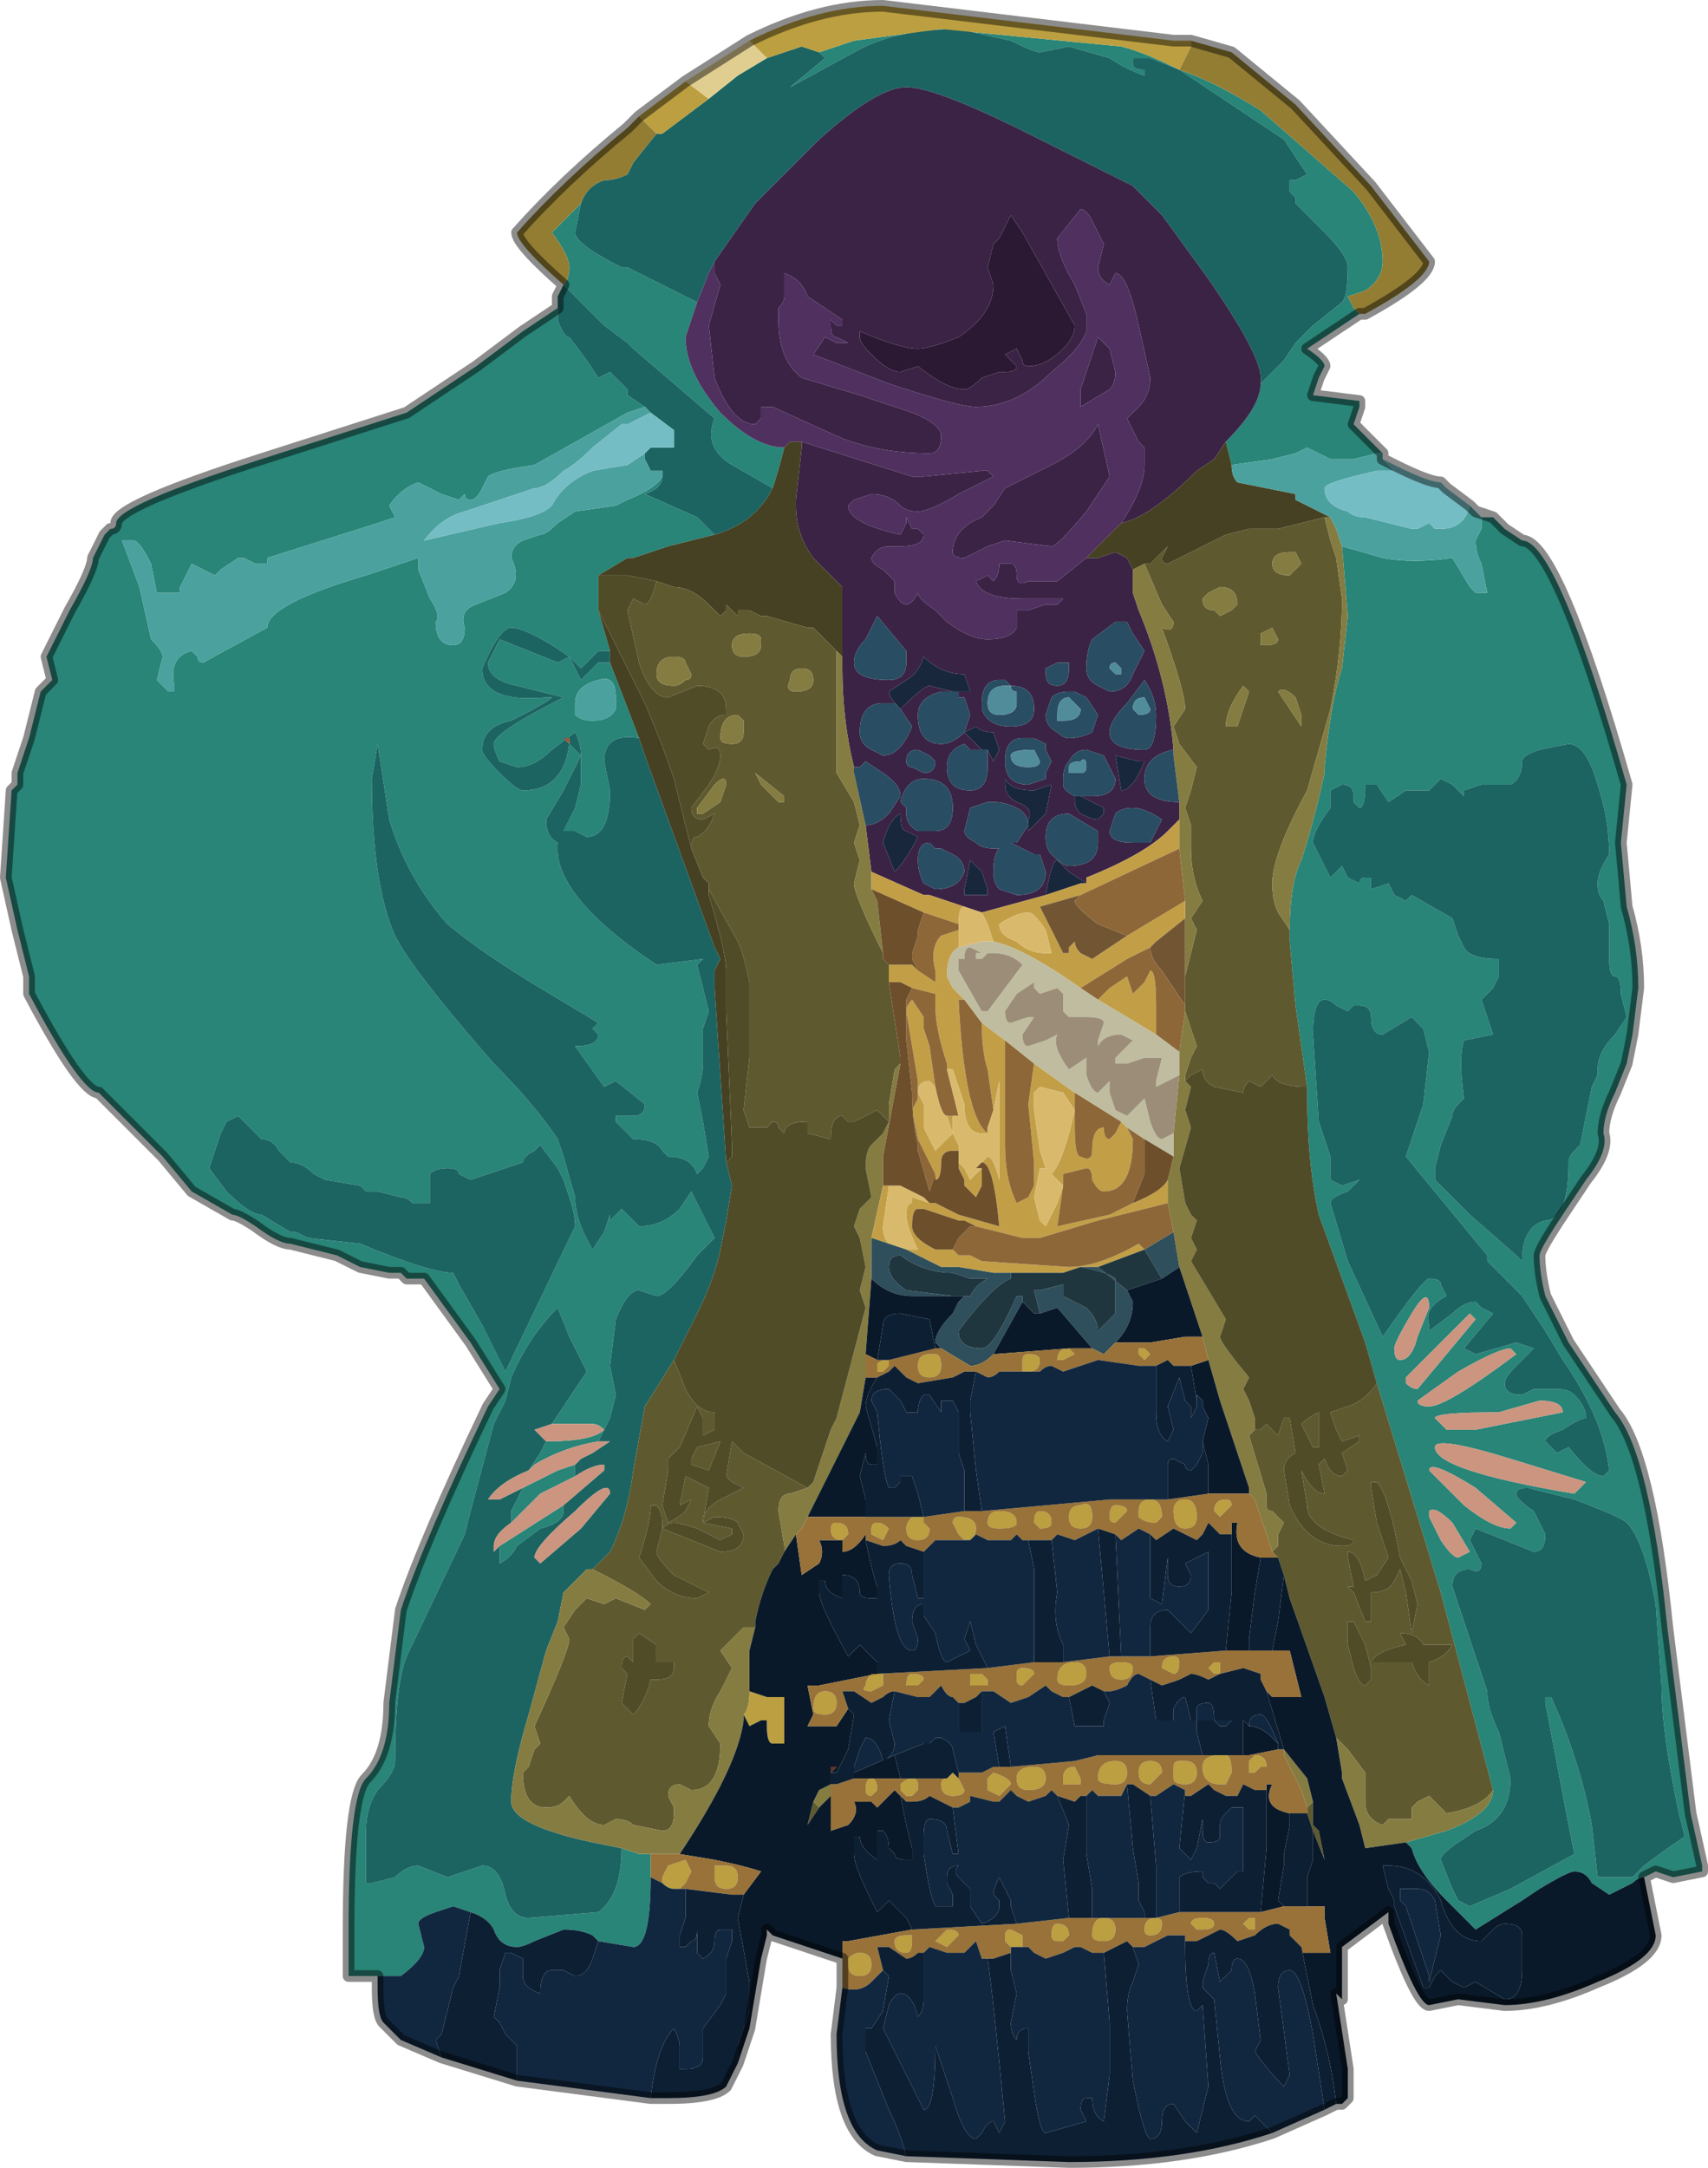 <?xml version="1.0" encoding="UTF-8" standalone="no"?>
<svg xmlns:xlink="http://www.w3.org/1999/xlink" height="18.65px" width="14.7px" xmlns="http://www.w3.org/2000/svg">
  <g transform="matrix(1.0, 0.0, 0.0, 1.0, 7.1, 7.4)">
    <path d="M3.75 -4.1 L3.95 -4.3 4.05 -4.45 4.2 -4.6 4.45 -4.8 Q4.5 -4.85 4.5 -5.1 4.5 -5.2 4.3 -5.4 L4.05 -5.65 4.05 -5.7 4.0 -5.75 4.0 -5.85 4.05 -5.85 4.15 -5.9 4.05 -6.05 3.95 -6.2 3.05 -6.8 2.8 -6.9 2.65 -6.9 2.65 -6.85 Q2.65 -6.8 2.75 -6.8 L2.75 -6.75 Q2.6 -6.8 2.45 -6.9 L2.1 -7.0 1.85 -6.95 Q1.8 -6.95 1.6 -7.05 L1.15 -7.15 Q0.6 -7.15 0.25 -6.95 L-0.3 -6.65 -0.3 -6.65 0.0 -6.9 -0.05 -6.95 0.25 -7.05 1.0 -7.15 2.55 -7.0 2.55 -7.0 Q2.75 -6.95 3.05 -6.8 3.35 -6.7 3.75 -6.45 L4.55 -5.75 Q4.8 -5.45 4.8 -5.15 4.8 -5.0 4.65 -4.9 L4.5 -4.85 4.55 -4.75 Q4.6 -4.7 4.6 -4.7 L4.15 -4.4 Q4.3 -4.3 4.3 -4.25 L4.25 -4.15 4.2 -4.0 4.6 -3.95 4.6 -3.9 4.55 -3.75 4.8 -3.5 4.75 -3.5 4.55 -3.45 4.35 -3.45 4.15 -3.55 4.05 -3.5 3.85 -3.45 3.5 -3.4 3.45 -3.6 Q3.75 -3.9 3.75 -4.1 M-2.1 -5.65 L-2.15 -5.4 Q-2.15 -5.3 -1.75 -5.1 L-1.7 -5.1 -1.1 -4.8 -1.2 -4.5 Q-1.2 -4.2 -0.9 -3.85 -0.6 -3.55 -0.35 -3.55 -0.4 -3.35 -0.45 -3.2 L-0.8 -3.4 Q-1.05 -3.55 -0.95 -3.8 L-1.65 -4.4 -1.7 -4.45 -1.9 -4.6 -2.15 -4.85 -2.2 -4.9 -2.25 -4.95 -2.25 -4.95 Q-2.2 -5.0 -2.2 -5.1 -2.2 -5.2 -2.35 -5.4 L-2.2 -5.55 -2.1 -5.65 M5.75 -2.95 L5.8 -2.9 5.85 -2.85 6.0 -2.75 Q6.3 -2.75 6.9 -0.65 L6.85 -0.15 6.9 0.4 Q7.0 0.75 7.0 1.1 L6.95 1.5 6.9 1.75 6.8 2.0 Q6.7 2.2 6.7 2.35 6.75 2.5 6.55 2.75 L6.35 3.05 Q6.15 3.35 6.15 3.4 6.15 3.55 6.2 3.75 L6.25 3.85 6.4 4.15 6.8 4.75 Q7.1 5.1 7.25 6.6 L7.45 8.2 7.55 8.65 7.55 8.7 7.3 8.75 7.15 8.7 7.05 8.75 Q7.0 8.75 6.95 8.8 L6.75 8.9 6.6 8.8 Q6.55 8.7 6.45 8.7 6.4 8.7 6.15 8.85 L6.0 8.95 5.6 9.2 5.35 8.95 Q5.1 8.7 5.05 8.5 L5.0 8.45 5.35 8.35 Q5.75 8.2 5.75 8.0 L5.3 6.3 4.75 4.5 4.65 4.15 4.25 3.05 Q4.15 2.6 4.15 2.0 L4.15 1.95 4.05 1.25 4.0 0.7 4.0 0.6 Q4.0 0.2 4.1 0.0 4.2 -0.3 4.3 -0.75 L4.3 -0.8 Q4.35 -1.35 4.45 -1.65 L4.5 -2.1 4.45 -2.7 4.8 -2.6 Q5.05 -2.55 5.4 -2.6 L5.55 -2.35 5.6 -2.3 5.7 -2.3 5.65 -2.55 Q5.6 -2.65 5.6 -2.75 L5.65 -2.85 5.65 -2.95 5.75 -2.95 M-3.85 9.6 L-4.1 9.6 -4.1 9.2 Q-4.1 8.05 -3.95 7.9 -3.75 7.7 -3.75 7.25 L-3.65 6.45 Q-3.45 5.85 -2.9 4.7 L-2.8 4.55 -3.05 4.15 -3.45 3.6 -3.6 3.6 -3.65 3.55 Q-3.7 3.55 -3.75 3.55 L-4.0 3.5 -4.2 3.4 -4.6 3.3 Q-4.7 3.3 -4.9 3.15 -5.05 3.05 -5.1 3.05 L-5.45 2.85 -5.7 2.55 -6.15 2.1 -6.2 2.05 -6.25 2.0 Q-6.4 2.0 -6.85 1.15 L-6.85 1.0 -6.95 0.6 -7.05 0.15 -7.0 -0.6 -6.95 -0.65 -6.95 -0.75 -6.85 -1.05 -6.8 -1.25 -6.75 -1.45 -6.65 -1.55 -6.7 -1.75 -6.5 -2.15 Q-6.3 -2.5 -6.3 -2.6 L-6.25 -2.7 -6.2 -2.8 -6.15 -2.85 Q-6.1 -2.85 -6.1 -2.9 -6.1 -3.05 -4.85 -3.45 L-3.6 -3.85 -3.0 -4.25 -2.6 -4.55 -2.3 -4.75 -2.3 -4.65 Q-2.25 -4.5 -2.2 -4.5 L-2.05 -4.3 -1.95 -4.15 -1.85 -4.2 -1.7 -4.05 -1.7 -4.0 -1.55 -3.9 -1.7 -3.85 -2.5 -3.4 Q-2.85 -3.35 -2.9 -3.3 L-2.95 -3.2 Q-3.0 -3.1 -3.05 -3.1 -3.1 -3.1 -3.1 -3.15 L-3.15 -3.1 -3.3 -3.15 -3.3 -3.15 -3.5 -3.25 Q-3.65 -3.2 -3.75 -3.05 L-3.7 -2.95 -3.85 -2.9 -4.8 -2.6 -4.8 -2.55 -4.9 -2.55 -5.0 -2.6 -5.05 -2.6 -5.2 -2.5 -5.25 -2.45 -5.45 -2.55 -5.5 -2.45 -5.55 -2.35 -5.55 -2.3 -5.75 -2.3 -5.8 -2.55 Q-5.9 -2.75 -5.95 -2.75 L-6.05 -2.75 -5.9 -2.35 -5.8 -1.9 Q-5.7 -1.8 -5.7 -1.75 L-5.75 -1.55 -5.65 -1.45 -5.6 -1.45 -5.6 -1.5 Q-5.65 -1.75 -5.45 -1.8 L-5.4 -1.75 Q-5.4 -1.7 -5.35 -1.7 L-4.8 -2.0 Q-4.8 -2.2 -3.95 -2.45 L-3.5 -2.6 -3.5 -2.5 -3.4 -2.25 Q-3.3 -2.1 -3.35 -2.05 -3.35 -1.85 -3.2 -1.85 -3.1 -1.85 -3.1 -2.0 -3.15 -2.15 -3.0 -2.2 L-2.75 -2.3 Q-2.6 -2.4 -2.7 -2.6 -2.7 -2.7 -2.6 -2.75 L-2.45 -2.8 Q-2.4 -2.8 -2.3 -2.9 L-2.15 -3.0 -1.8 -3.05 -1.7 -3.1 Q-1.45 -3.2 -1.4 -3.3 -1.4 -3.2 -1.55 -3.15 L-1.1 -2.95 -0.95 -2.8 -0.95 -2.8 -1.35 -2.7 -1.65 -2.6 -1.7 -2.6 -1.95 -2.45 -1.95 -2.15 -1.85 -1.8 -1.95 -1.8 -2.1 -1.65 -2.2 -1.75 -2.1 -1.55 -1.95 -1.7 -1.85 -1.7 -1.6 -1.05 Q-1.9 -1.1 -1.9 -0.85 L-1.85 -0.6 Q-1.85 -0.2 -2.05 -0.2 L-2.15 -0.25 -2.25 -0.25 -2.15 -0.45 -2.1 -0.65 -2.1 -0.9 Q-2.1 -1.0 -2.15 -1.1 L-2.35 -0.95 Q-2.5 -0.8 -2.65 -0.8 L-2.8 -0.85 Q-2.85 -0.95 -2.85 -1.0 -2.85 -1.1 -2.25 -1.4 L-2.65 -1.5 Q-2.9 -1.55 -2.9 -1.7 L-2.85 -1.8 -2.8 -1.9 -2.3 -1.7 -2.2 -1.75 -2.35 -1.85 Q-2.6 -2.0 -2.7 -2.0 -2.8 -2.0 -2.95 -1.65 -2.95 -1.35 -2.4 -1.4 L-2.35 -1.4 Q-2.4 -1.35 -2.7 -1.2 -2.95 -1.15 -2.95 -0.95 -2.95 -0.9 -2.8 -0.75 -2.65 -0.6 -2.6 -0.6 -2.25 -0.6 -2.2 -1.0 L-2.1 -0.9 -2.25 -0.6 -2.4 -0.35 Q-2.4 -0.2 -2.3 -0.15 -2.35 0.3 -1.45 0.9 L-1.05 0.85 -1.1 0.9 -1.0 1.3 -1.05 1.45 -1.05 1.75 Q-1.05 1.85 -1.1 2.0 L-1.05 2.25 -1.0 2.55 -1.05 2.65 -1.1 2.7 Q-1.15 2.55 -1.35 2.55 L-1.4 2.5 Q-1.45 2.4 -1.65 2.4 L-1.8 2.25 -1.8 2.2 -1.65 2.2 Q-1.55 2.2 -1.55 2.1 L-1.8 1.9 -1.9 1.95 -2.15 1.6 Q-1.95 1.6 -1.95 1.5 L-2.0 1.45 -1.95 1.4 Q-1.95 1.4 -2.45 1.1 -2.95 0.8 -3.25 0.55 -3.6 0.15 -3.75 -0.35 L-3.85 -1.0 -3.9 -0.7 Q-3.9 0.2 -3.7 0.65 -3.55 0.95 -2.85 1.75 -2.5 2.1 -2.3 2.4 L-2.25 2.55 -2.15 2.9 Q-2.15 3.1 -2.0 3.35 L-1.9 3.2 -1.85 3.05 -1.85 3.1 -1.8 3.05 -1.75 3.0 -1.65 3.1 -1.6 3.15 Q-1.4 3.15 -1.25 3.0 L-1.15 2.85 -1.05 3.05 -0.95 3.25 -1.1 3.4 Q-1.35 3.75 -1.45 3.75 L-1.6 3.7 Q-1.7 3.7 -1.8 3.95 L-1.85 4.35 -1.8 4.6 -1.85 4.8 -1.95 5.0 Q-2.25 5.05 -2.5 5.2 L-2.55 5.25 -2.45 5.1 -2.4 5.0 -2.4 5.0 Q-2.0 5.0 -1.9 4.9 -1.95 4.85 -2.0 4.85 L-2.35 4.85 -2.05 4.4 -2.2 4.1 -2.3 3.85 Q-2.55 4.1 -2.7 4.45 L-2.75 4.65 -2.85 4.85 -3.05 5.6 -3.1 5.8 -3.6 6.85 Q-3.7 7.1 -3.7 7.75 -3.7 7.85 -3.85 8.0 -3.95 8.15 -3.95 8.35 L-3.95 8.8 -3.9 8.8 -3.7 8.75 Q-3.6 8.65 -3.5 8.65 L-3.25 8.75 -3.1 8.7 -2.95 8.65 Q-2.8 8.65 -2.75 8.9 -2.7 9.1 -2.55 9.1 L-1.95 9.05 Q-1.75 8.9 -1.75 8.5 L-1.6 8.55 -1.5 8.55 -1.5 8.75 Q-1.5 9.35 -1.65 9.35 L-1.95 9.3 -2.0 9.25 Q-2.1 9.2 -2.25 9.2 L-2.5 9.3 Q-2.6 9.35 -2.65 9.35 -2.8 9.35 -2.85 9.2 -2.9 9.1 -3.05 9.05 L-3.2 9.0 -3.35 9.05 Q-3.5 9.1 -3.5 9.15 L-3.45 9.35 Q-3.45 9.45 -3.65 9.6 L-3.85 9.6 M4.75 -0.65 L4.65 -0.65 Q4.65 -0.45 4.6 -0.45 L4.55 -0.5 4.55 -0.55 Q4.55 -0.65 4.45 -0.65 L4.35 -0.6 4.35 -0.45 Q4.2 -0.25 4.2 -0.15 L4.35 0.15 4.45 0.05 4.5 0.15 4.6 0.2 Q4.6 0.15 4.65 0.15 L4.7 0.15 4.7 0.25 4.85 0.2 4.9 0.3 5.0 0.35 5.05 0.3 5.4 0.5 5.45 0.65 5.5 0.75 Q5.55 0.85 5.8 0.85 L5.8 1.0 5.75 1.1 5.65 1.2 5.75 1.5 Q5.75 1.5 5.5 1.55 5.45 1.7 5.5 2.05 L5.45 2.1 Q5.4 2.15 5.4 2.2 L5.3 2.45 5.25 2.65 5.25 2.75 5.55 3.05 5.95 3.4 6.0 3.45 Q6.0 3.15 6.2 3.1 6.4 3.1 6.4 2.6 6.4 2.55 6.45 2.5 L6.5 2.45 6.55 2.2 6.6 1.95 6.65 1.85 6.65 1.8 Q6.65 1.65 6.8 1.5 L6.9 1.35 6.85 1.15 Q6.85 1.0 6.8 1.0 6.75 1.0 6.75 0.85 L6.75 0.55 6.7 0.35 Q6.65 0.3 6.65 0.2 6.65 0.1 6.75 -0.05 6.75 -0.35 6.65 -0.65 6.55 -1.0 6.4 -1.0 L6.15 -0.95 Q6.0 -0.9 6.0 -0.85 6.0 -0.7 5.9 -0.65 L5.65 -0.65 5.5 -0.6 5.5 -0.55 5.45 -0.6 5.4 -0.65 5.3 -0.7 5.2 -0.6 5.15 -0.6 5.0 -0.6 4.85 -0.5 4.75 -0.65 M4.4 1.25 Q4.35 1.2 4.3 1.2 4.2 1.2 4.2 1.5 L4.25 2.25 4.35 2.55 4.35 2.75 4.45 2.8 4.6 2.75 4.5 2.85 Q4.35 2.9 4.35 2.95 L4.5 3.45 4.8 4.1 Q5.15 3.6 5.2 3.6 5.3 3.6 5.3 3.65 L5.35 3.75 Q5.15 3.85 5.2 4.0 L5.2 4.05 5.4 3.9 Q5.5 3.8 5.6 3.8 L5.65 3.85 5.75 3.9 5.5 4.2 5.6 4.25 5.95 4.15 6.1 4.2 5.95 4.35 Q5.85 4.45 5.85 4.5 5.85 4.6 6.0 4.6 L6.1 4.55 6.3 4.55 Q6.4 4.55 6.45 4.6 6.55 4.7 6.55 4.8 6.5 4.8 6.35 4.9 6.2 4.95 6.2 5.0 L6.25 5.05 6.3 5.1 6.4 5.05 Q6.6 5.3 6.7 5.3 L6.75 5.25 Q6.7 4.8 6.35 4.3 L6.2 4.05 6.0 3.75 5.75 3.5 5.7 3.45 5.7 3.4 5.0 2.55 5.15 2.1 5.2 1.65 5.15 1.45 5.1 1.4 5.05 1.35 4.8 1.5 Q4.7 1.5 4.7 1.35 4.7 1.25 4.6 1.25 L4.55 1.25 4.5 1.3 4.4 1.25 M5.05 3.9 Q4.9 4.15 4.9 4.2 4.9 4.3 4.95 4.3 5.05 4.3 5.1 4.1 L5.2 3.85 Q5.2 3.65 5.05 3.9 M5.0 4.45 L5.0 4.5 Q5.05 4.55 5.1 4.55 L5.35 4.25 5.6 3.95 5.55 3.9 5.25 4.2 5.0 4.45 M5.25 4.8 L5.35 4.9 5.6 4.9 6.35 4.75 Q6.35 4.65 6.15 4.65 L5.8 4.75 Q5.25 4.75 5.25 4.8 M5.95 4.25 L5.9 4.2 Q5.8 4.2 5.45 4.4 L5.1 4.65 Q5.1 4.7 5.2 4.7 5.35 4.7 5.95 4.25 M6.45 5.45 L6.55 5.35 5.9 5.15 Q5.25 4.95 5.25 5.05 5.25 5.25 6.45 5.45 M6.2 5.8 Q6.2 5.95 6.1 5.95 L5.6 5.75 5.55 5.85 5.6 5.95 5.65 6.05 Q5.65 6.15 5.55 6.1 5.4 6.1 5.4 6.25 L5.7 7.15 Q5.7 7.3 5.8 7.5 L5.9 7.9 Q5.9 8.25 5.6 8.35 L5.45 8.45 Q5.3 8.55 5.3 8.6 L5.4 8.85 5.45 8.95 5.55 9.0 5.9 8.85 6.45 8.55 6.4 8.3 6.2 7.25 6.2 7.2 6.25 7.2 Q6.5 7.75 6.6 8.3 L6.65 8.75 6.8 8.75 6.9 8.75 6.95 8.75 Q7.0 8.7 7.05 8.65 7.25 8.5 7.4 8.4 L7.35 8.2 Q7.2 7.5 7.2 7.1 L7.15 6.4 Q7.05 5.85 6.9 5.7 6.85 5.65 6.45 5.5 L6.05 5.4 Q5.95 5.4 5.95 5.45 5.95 5.5 6.1 5.6 L6.2 5.8 M5.3 5.85 Q5.4 6.0 5.45 6.0 L5.55 5.95 5.4 5.7 Q5.25 5.55 5.2 5.6 L5.2 5.65 5.3 5.85 M5.2 5.25 L5.5 5.55 Q5.75 5.75 5.9 5.75 L5.95 5.7 5.6 5.4 Q5.2 5.15 5.2 5.25 M-2.15 -1.35 L-2.15 -1.25 Q-2.1 -1.2 -2.0 -1.2 -1.85 -1.2 -1.8 -1.3 L-1.8 -1.4 Q-1.8 -1.6 -1.95 -1.55 -2.15 -1.5 -2.15 -1.35 M-2.15 3.15 Q-2.15 3.05 -2.2 2.9 L-2.25 2.75 -2.3 2.65 -2.45 2.45 -2.5 2.5 Q-2.6 2.55 -2.6 2.6 L-3.05 2.75 -3.15 2.7 Q-3.15 2.65 -3.25 2.65 -3.35 2.65 -3.4 2.7 L-3.4 2.95 -3.5 2.95 -3.55 2.95 Q-3.6 2.9 -3.65 2.9 L-3.85 2.85 -3.95 2.85 -4.0 2.8 -4.3 2.75 -4.4 2.7 Q-4.5 2.6 -4.6 2.6 L-4.7 2.5 Q-4.75 2.4 -4.85 2.4 L-5.05 2.2 -5.15 2.25 -5.2 2.35 -5.3 2.65 -5.15 2.85 Q-4.95 3.05 -4.85 3.05 L-4.6 3.2 Q-4.55 3.2 -4.55 3.2 L-4.45 3.25 -4.0 3.3 Q-3.4 3.55 -3.2 3.55 L-3.15 3.65 -2.95 4.0 -2.75 4.4 -2.15 3.15 -2.15 3.15 M-2.15 5.2 L-2.15 5.3 -2.45 5.45 -2.7 5.7 -2.7 5.6 -2.6 5.4 Q-2.5 5.35 -2.3 5.25 L-2.15 5.2 M-2.25 5.55 L-2.25 5.6 Q-2.25 5.7 -2.45 5.75 L-2.65 5.9 Q-2.7 6.0 -2.8 6.05 L-2.8 5.9 -2.25 5.55" fill="#288578" fill-rule="evenodd" stroke="none"/>
    <path d="M-0.05 -6.95 L0.0 -6.9 -0.3 -6.65 -0.3 -6.65 0.25 -6.95 Q0.6 -7.15 1.15 -7.15 L1.6 -7.05 Q1.8 -6.95 1.85 -6.95 L2.1 -7.0 2.45 -6.9 Q2.6 -6.8 2.75 -6.75 L2.75 -6.8 Q2.65 -6.8 2.65 -6.85 L2.65 -6.9 2.8 -6.9 3.05 -6.8 3.95 -6.2 4.05 -6.05 4.15 -5.9 4.05 -5.85 4.0 -5.85 4.0 -5.75 4.05 -5.7 4.05 -5.65 4.3 -5.4 Q4.5 -5.2 4.5 -5.1 4.5 -4.85 4.45 -4.8 L4.2 -4.6 4.05 -4.45 3.95 -4.3 3.75 -4.1 3.75 -4.15 Q3.75 -4.35 3.3 -5.0 L2.9 -5.55 2.65 -5.8 1.75 -6.25 Q0.95 -6.65 0.7 -6.65 0.45 -6.65 -0.05 -6.2 L-0.6 -5.65 -0.95 -5.15 -1.0 -5.05 -1.1 -4.8 -1.7 -5.1 -1.75 -5.1 Q-2.15 -5.3 -2.15 -5.4 L-2.1 -5.65 Q-2.05 -5.8 -1.9 -5.85 -1.8 -5.85 -1.7 -5.9 L-1.65 -6.0 -1.45 -6.25 -1.4 -6.25 -1.0 -6.55 -0.75 -6.75 -0.5 -6.9 -0.2 -7.0 -0.05 -6.95 M-2.3 -4.75 L-2.3 -4.85 -2.25 -4.95 -2.2 -4.9 -2.15 -4.85 -1.9 -4.6 -1.7 -4.45 -1.65 -4.4 -0.95 -3.8 Q-1.05 -3.55 -0.8 -3.4 L-0.45 -3.2 Q-0.6 -2.9 -0.95 -2.8 L-1.1 -2.95 -1.55 -3.15 Q-1.4 -3.2 -1.4 -3.3 L-1.4 -3.35 -1.5 -3.35 -1.55 -3.45 -1.55 -3.5 -1.5 -3.55 -1.4 -3.55 -1.3 -3.55 -1.3 -3.7 -1.5 -3.85 -1.55 -3.9 -1.7 -4.0 -1.7 -4.05 -1.85 -4.2 -1.95 -4.15 -2.05 -4.3 -2.2 -4.5 Q-2.25 -4.5 -2.3 -4.65 L-2.3 -4.75 M4.75 -0.65 L4.85 -0.5 5.0 -0.6 5.15 -0.6 5.2 -0.6 5.3 -0.7 5.4 -0.65 5.45 -0.6 5.5 -0.55 5.5 -0.6 5.65 -0.65 5.9 -0.65 Q6.0 -0.7 6.0 -0.85 6.0 -0.9 6.15 -0.95 L6.4 -1.0 Q6.55 -1.0 6.65 -0.65 6.75 -0.35 6.75 -0.05 6.65 0.1 6.65 0.2 6.65 0.3 6.7 0.35 L6.75 0.55 6.75 0.85 Q6.75 1.0 6.8 1.0 6.85 1.0 6.85 1.15 L6.9 1.35 6.8 1.5 Q6.65 1.65 6.65 1.8 L6.65 1.85 6.6 1.95 6.55 2.2 6.5 2.45 6.45 2.5 Q6.4 2.55 6.4 2.6 6.4 3.1 6.2 3.1 6.0 3.15 6.0 3.45 L5.95 3.4 5.55 3.05 5.25 2.75 5.25 2.65 5.3 2.45 5.4 2.2 Q5.4 2.15 5.45 2.1 L5.5 2.05 Q5.45 1.7 5.5 1.55 5.75 1.5 5.75 1.5 L5.65 1.2 5.75 1.1 5.8 1.0 5.8 0.85 Q5.55 0.85 5.5 0.75 L5.45 0.65 5.4 0.5 5.05 0.3 5.0 0.35 4.9 0.3 4.85 0.2 4.7 0.25 4.7 0.15 4.65 0.15 Q4.6 0.15 4.6 0.2 L4.5 0.15 4.45 0.05 4.35 0.15 4.2 -0.15 Q4.2 -0.25 4.35 -0.45 L4.35 -0.6 4.45 -0.65 Q4.55 -0.65 4.55 -0.55 L4.55 -0.5 4.6 -0.45 Q4.65 -0.45 4.65 -0.65 L4.75 -0.65 M4.4 1.25 L4.5 1.3 4.55 1.25 4.6 1.25 Q4.7 1.25 4.7 1.35 4.7 1.5 4.8 1.5 L5.05 1.35 5.1 1.4 5.15 1.45 5.2 1.65 5.15 2.1 5.0 2.55 5.7 3.4 5.7 3.45 5.75 3.5 6.0 3.75 6.2 4.05 6.35 4.3 Q6.7 4.8 6.75 5.25 L6.7 5.3 Q6.6 5.3 6.4 5.05 L6.3 5.1 6.25 5.05 6.2 5.0 Q6.2 4.95 6.35 4.9 6.5 4.8 6.55 4.8 6.55 4.7 6.45 4.6 6.4 4.55 6.3 4.55 L6.1 4.55 6.0 4.6 Q5.85 4.6 5.85 4.5 5.85 4.45 5.95 4.35 L6.1 4.2 5.95 4.15 5.6 4.25 5.5 4.2 5.75 3.9 5.65 3.85 5.6 3.8 Q5.5 3.8 5.4 3.9 L5.2 4.05 5.2 4.0 Q5.15 3.85 5.35 3.75 L5.3 3.65 Q5.3 3.6 5.2 3.6 5.15 3.6 4.8 4.1 L4.5 3.45 4.35 2.95 Q4.35 2.9 4.5 2.85 L4.6 2.75 4.45 2.8 4.35 2.75 4.35 2.55 4.25 2.25 4.2 1.5 Q4.2 1.2 4.3 1.2 4.35 1.2 4.4 1.25 M6.2 5.8 L6.1 5.6 Q5.95 5.5 5.95 5.45 5.95 5.4 6.05 5.4 L6.45 5.5 Q6.85 5.65 6.9 5.7 7.05 5.85 7.15 6.4 L7.2 7.1 Q7.2 7.5 7.35 8.2 L7.4 8.4 Q7.25 8.5 7.05 8.65 7.0 8.7 6.95 8.75 L6.9 8.75 6.8 8.75 6.65 8.75 6.6 8.3 Q6.5 7.75 6.25 7.2 L6.2 7.2 6.2 7.25 6.4 8.3 6.45 8.55 5.9 8.85 5.55 9.0 5.45 8.95 5.4 8.85 5.3 8.6 Q5.3 8.55 5.45 8.45 L5.6 8.35 Q5.9 8.25 5.9 7.9 L5.8 7.5 Q5.7 7.3 5.7 7.15 L5.4 6.25 Q5.4 6.1 5.55 6.1 5.65 6.15 5.65 6.05 L5.6 5.95 5.55 5.85 5.6 5.75 6.1 5.95 Q6.2 5.95 6.2 5.8 M-1.95 5.0 L-1.85 4.8 -1.8 4.6 -1.85 4.35 -1.8 3.95 Q-1.7 3.7 -1.6 3.7 L-1.45 3.75 Q-1.35 3.75 -1.1 3.4 L-0.95 3.25 -1.05 3.05 -1.15 2.85 -1.25 3.0 Q-1.4 3.15 -1.6 3.15 L-1.65 3.1 -1.75 3.0 -1.8 3.05 -1.85 3.1 -1.85 3.05 -1.9 3.2 -2.0 3.35 Q-2.15 3.1 -2.15 2.9 L-2.25 2.55 -2.3 2.4 Q-2.5 2.1 -2.85 1.75 -3.55 0.95 -3.7 0.65 -3.9 0.2 -3.9 -0.7 L-3.85 -1.0 -3.75 -0.35 Q-3.6 0.15 -3.25 0.55 -2.95 0.8 -2.45 1.1 -1.95 1.4 -1.95 1.4 L-2.0 1.45 -1.95 1.5 Q-1.95 1.6 -2.15 1.6 L-1.9 1.95 -1.8 1.9 -1.55 2.1 Q-1.55 2.2 -1.65 2.2 L-1.8 2.2 -1.8 2.25 -1.65 2.4 Q-1.45 2.4 -1.4 2.5 L-1.35 2.55 Q-1.15 2.55 -1.1 2.7 L-1.05 2.65 -1.0 2.55 -1.05 2.25 -1.1 2.0 Q-1.05 1.85 -1.05 1.75 L-1.05 1.45 -1.0 1.3 -1.1 0.9 -1.05 0.85 -1.45 0.9 Q-2.35 0.3 -2.3 -0.15 -2.4 -0.2 -2.4 -0.35 L-2.25 -0.6 -2.1 -0.9 -2.2 -1.0 Q-2.25 -0.6 -2.6 -0.6 -2.65 -0.6 -2.8 -0.75 -2.95 -0.9 -2.95 -0.95 -2.95 -1.15 -2.7 -1.2 -2.4 -1.35 -2.35 -1.4 L-2.4 -1.4 Q-2.95 -1.35 -2.95 -1.65 -2.8 -2.0 -2.7 -2.0 -2.6 -2.0 -2.35 -1.85 L-2.2 -1.75 -2.3 -1.7 -2.8 -1.9 -2.85 -1.8 -2.9 -1.7 Q-2.9 -1.55 -2.65 -1.5 L-2.25 -1.4 Q-2.85 -1.1 -2.85 -1.0 -2.85 -0.95 -2.8 -0.85 L-2.65 -0.8 Q-2.5 -0.8 -2.35 -0.95 L-2.15 -1.1 Q-2.1 -1.0 -2.1 -0.9 L-2.1 -0.65 -2.15 -0.45 -2.25 -0.25 -2.15 -0.25 -2.05 -0.2 Q-1.85 -0.2 -1.85 -0.6 L-1.9 -0.85 Q-1.9 -1.1 -1.6 -1.05 L-1.6 -1.05 -1.55 -0.9 -1.15 0.2 -0.95 0.75 -0.9 0.85 -0.95 0.95 -0.95 1.1 -0.85 2.6 -0.8 2.8 -0.85 3.1 -0.9 3.35 Q-0.95 3.6 -1.1 3.9 L-1.3 4.3 -1.55 4.7 -1.65 5.25 Q-1.7 5.65 -1.85 5.95 L-2.0 6.1 -2.05 6.1 -2.25 6.3 -2.3 6.55 -2.4 6.8 -2.55 7.35 Q-2.7 7.85 -2.7 8.1 -2.7 8.3 -2.0 8.45 L-1.75 8.5 Q-1.75 8.9 -1.95 9.05 L-2.55 9.1 Q-2.7 9.1 -2.75 8.9 -2.8 8.65 -2.95 8.65 L-3.1 8.7 -3.25 8.75 -3.5 8.65 Q-3.6 8.65 -3.7 8.75 L-3.9 8.8 -3.95 8.8 -3.95 8.35 Q-3.95 8.15 -3.85 8.0 -3.7 7.85 -3.7 7.75 -3.7 7.1 -3.6 6.85 L-3.1 5.8 -3.05 5.6 -2.85 4.85 -2.75 4.65 -2.7 4.45 Q-2.55 4.1 -2.3 3.85 L-2.2 4.1 -2.05 4.4 -2.35 4.85 -2.5 4.9 -2.4 5.0 -2.45 5.1 -2.55 5.25 Q-2.8 5.35 -2.9 5.5 L-2.9 5.5 -2.8 5.5 -2.6 5.4 -2.7 5.6 -2.7 5.7 Q-2.85 5.8 -2.85 5.9 L-2.85 5.95 -2.8 5.9 -2.8 6.05 Q-2.7 6.0 -2.65 5.9 L-2.45 5.75 Q-2.25 5.7 -2.25 5.6 L-2.25 5.55 -1.9 5.25 -1.9 5.2 Q-2.0 5.2 -2.15 5.3 L-2.15 5.2 -2.15 5.2 -2.1 5.15 -2.1 5.15 -2.0 5.1 -2.0 5.1 -1.85 5.0 -1.9 5.0 -1.95 5.0 M-1.85 -1.7 L-1.95 -1.7 -2.1 -1.55 -2.2 -1.75 -2.1 -1.65 -1.95 -1.8 -1.85 -1.8 -1.85 -1.7 M-2.2 -1.0 L-2.2 -1.05 -2.25 -1.05 -2.2 -1.0 M-2.15 3.15 L-2.15 3.15 -2.75 4.4 -2.95 4.0 -3.15 3.65 -3.2 3.55 Q-3.4 3.55 -4.0 3.3 L-4.45 3.25 -4.55 3.2 Q-4.55 3.2 -4.6 3.2 L-4.85 3.05 Q-4.95 3.05 -5.15 2.85 L-5.3 2.65 -5.2 2.35 -5.15 2.25 -5.05 2.2 -4.85 2.4 Q-4.75 2.4 -4.7 2.5 L-4.6 2.6 Q-4.5 2.6 -4.4 2.7 L-4.3 2.75 -4.0 2.8 -3.95 2.85 -3.85 2.85 -3.65 2.9 Q-3.6 2.9 -3.55 2.95 L-3.5 2.95 -3.4 2.95 -3.4 2.7 Q-3.35 2.65 -3.25 2.65 -3.15 2.65 -3.15 2.7 L-3.05 2.75 -2.6 2.6 Q-2.6 2.55 -2.5 2.5 L-2.45 2.45 -2.3 2.65 -2.25 2.75 -2.2 2.9 Q-2.15 3.05 -2.15 3.15 M-2.5 6.0 L-2.45 6.05 -2.1 5.75 -1.85 5.45 Q-1.85 5.3 -2.15 5.6 -2.5 5.9 -2.5 6.0" fill="#1c6462" fill-rule="evenodd" stroke="none"/>
    <path d="M-1.4 -6.25 L-1.45 -6.25 -1.65 -6.0 -1.7 -5.9 Q-1.8 -5.85 -1.9 -5.85 -2.05 -5.8 -2.1 -5.65 L-2.2 -5.55 -2.35 -5.4 Q-2.2 -5.2 -2.2 -5.1 -2.2 -5.0 -2.25 -4.95 -2.65 -5.3 -2.65 -5.4 -2.25 -5.85 -1.7 -6.3 L-1.65 -6.35 -1.6 -6.4 -1.45 -6.25 -1.4 -6.25 M4.6 -4.7 Q4.6 -4.7 4.55 -4.75 L4.5 -4.85 4.65 -4.9 Q4.8 -5.0 4.8 -5.15 4.8 -5.45 4.55 -5.75 L3.75 -6.45 Q3.35 -6.7 3.05 -6.8 L3.15 -7.0 3.15 -7.05 3.5 -6.95 3.5 -6.95 4.05 -6.5 4.7 -5.8 5.2 -5.15 Q5.2 -5.0 4.65 -4.7 L4.6 -4.7" fill="#937d33" fill-rule="evenodd" stroke="none"/>
    <path d="M-0.05 -6.95 L-0.2 -7.0 -0.5 -6.9 -0.65 -7.05 Q-0.05 -7.35 0.5 -7.35 L3.0 -7.05 3.1 -7.05 3.15 -7.05 3.15 -7.0 3.05 -6.8 Q2.75 -6.95 2.55 -7.0 L2.55 -7.0 1.0 -7.15 0.25 -7.05 -0.05 -6.95 M-1.0 -6.55 L-1.4 -6.25 -1.45 -6.25 -1.6 -6.4 -1.2 -6.7 -1.0 -6.55 M0.95 4.25 Q1.0 4.25 1.0 4.35 1.0 4.45 0.9 4.45 0.8 4.45 0.8 4.35 0.8 4.25 0.9 4.25 L0.95 4.25 M1.7 4.4 L1.7 4.3 Q1.7 4.25 1.75 4.25 1.85 4.25 1.85 4.3 1.85 4.4 1.75 4.4 L1.7 4.4 M0.45 4.4 L0.45 4.35 Q0.45 4.3 0.55 4.3 L0.55 4.35 0.5 4.4 0.45 4.4 M0.75 5.65 L0.8 5.65 0.85 5.65 0.85 5.7 0.9 5.75 Q0.9 5.85 0.8 5.85 0.7 5.85 0.7 5.75 0.7 5.7 0.75 5.65 M2.0 4.3 Q2.0 4.2 2.1 4.2 L2.15 4.25 2.05 4.3 2.0 4.3 M2.7 4.2 L2.75 4.2 2.8 4.25 2.75 4.3 2.7 4.25 2.7 4.2 M3.35 5.6 Q3.35 5.5 3.45 5.5 3.5 5.5 3.5 5.55 L3.45 5.6 3.4 5.65 3.35 5.6 M3.1 5.75 Q3.0 5.75 3.0 5.6 3.0 5.5 3.1 5.5 3.2 5.5 3.2 5.65 3.2 5.75 3.1 5.75 M2.1 5.65 Q2.1 5.55 2.2 5.55 2.3 5.5 2.3 5.65 2.3 5.75 2.2 5.75 2.1 5.75 2.1 5.65 M2.45 5.65 Q2.45 5.55 2.5 5.55 2.6 5.55 2.6 5.6 L2.5 5.7 Q2.45 5.7 2.45 5.65 M2.85 5.7 Q2.75 5.7 2.7 5.65 L2.7 5.6 Q2.7 5.5 2.8 5.5 2.9 5.5 2.9 5.65 L2.85 5.7 M2.45 6.95 Q2.45 6.9 2.55 6.9 2.65 6.9 2.65 6.95 2.65 7.05 2.55 7.05 2.45 7.05 2.45 6.95 M2.1 7.1 Q2.0 7.1 2.0 7.05 2.0 6.9 2.15 6.9 2.25 6.9 2.25 7.0 2.25 7.1 2.1 7.1 M2.9 6.95 Q2.9 6.85 3.0 6.85 3.05 6.85 3.05 6.9 3.05 7.0 3.0 7.0 L2.9 6.95 M3.35 6.9 L3.4 6.9 3.4 7.0 3.35 7.0 3.3 6.95 3.35 6.9 M1.4 5.7 Q1.4 5.6 1.5 5.6 1.65 5.6 1.65 5.7 1.65 5.75 1.5 5.75 1.4 5.75 1.4 5.7 M1.15 5.8 L1.1 5.7 Q1.1 5.65 1.15 5.65 1.3 5.65 1.3 5.75 1.3 5.85 1.2 5.85 L1.15 5.8 M1.95 5.7 Q1.95 5.75 1.85 5.75 L1.8 5.7 Q1.8 5.6 1.85 5.6 1.95 5.6 1.95 5.7 M0.4 5.75 Q0.4 5.7 0.45 5.7 0.5 5.7 0.55 5.75 L0.5 5.85 0.4 5.8 0.4 5.75 M0.15 5.85 Q0.05 5.85 0.05 5.75 0.05 5.7 0.1 5.7 0.2 5.7 0.2 5.8 L0.15 5.85 M0.5 7.0 L0.5 7.1 0.4 7.15 Q0.3 7.15 0.35 7.1 0.35 7.05 0.4 7.0 L0.5 7.0 M0.0 7.35 Q-0.1 7.35 -0.1 7.3 -0.1 7.15 0.0 7.15 0.1 7.15 0.1 7.25 0.1 7.35 0.0 7.35 M0.85 7.05 L0.8 7.1 0.75 7.1 Q0.7 7.1 0.7 7.1 0.7 7.0 0.75 7.0 0.85 7.0 0.85 7.05 M1.4 7.05 L1.4 7.1 1.3 7.1 1.25 7.1 1.25 7.0 Q1.3 7.0 1.35 7.0 L1.4 7.05 M1.7 6.95 Q1.8 6.95 1.8 7.0 L1.75 7.05 1.7 7.1 Q1.65 7.1 1.65 7.05 L1.65 7.0 Q1.65 6.95 1.7 6.95 M1.75 8.0 Q1.65 8.0 1.65 7.9 1.65 7.8 1.8 7.8 1.9 7.8 1.9 7.9 1.9 8.0 1.75 8.0 M1.05 7.9 L1.1 7.85 1.15 7.9 1.2 8.0 Q1.2 8.05 1.1 8.05 1.0 8.05 1.0 7.95 1.0 7.9 1.05 7.9 M1.45 7.85 Q1.6 7.9 1.6 7.95 L1.5 8.05 1.4 8.0 1.4 7.9 1.45 7.85 M0.65 7.95 Q0.7 7.9 0.75 7.9 0.8 7.9 0.8 7.95 L0.8 8.0 0.75 8.05 0.7 8.05 0.65 8.0 0.65 7.95 M0.45 8.0 L0.4 8.05 Q0.35 8.05 0.35 8.0 0.35 7.9 0.4 7.9 0.45 7.9 0.45 8.0 M0.75 9.3 Q0.75 9.4 0.7 9.4 0.6 9.4 0.6 9.3 0.6 9.25 0.7 9.25 L0.75 9.25 0.75 9.3 M0.3 9.6 Q0.2 9.6 0.2 9.5 L0.2 9.45 Q0.25 9.4 0.3 9.4 0.4 9.4 0.4 9.5 0.4 9.6 0.3 9.6 M1.6 9.2 L1.7 9.25 1.7 9.35 1.6 9.35 1.55 9.3 1.55 9.25 Q1.55 9.2 1.6 9.2 M1.95 9.25 Q1.95 9.15 2.0 9.15 2.1 9.15 2.1 9.25 L2.05 9.3 2.0 9.3 Q1.95 9.3 1.95 9.25 M1.15 9.25 L1.1 9.3 1.05 9.35 0.95 9.3 1.05 9.2 Q1.15 9.2 1.15 9.25 M3.75 7.8 L3.7 7.85 3.65 7.85 3.65 7.75 3.7 7.7 Q3.8 7.7 3.8 7.8 L3.75 7.8 M3.4 7.7 L3.45 7.7 Q3.5 7.7 3.5 7.85 L3.45 7.95 3.4 7.95 Q3.25 7.95 3.25 7.8 3.25 7.7 3.4 7.7 M3.1 7.75 Q3.2 7.75 3.2 7.85 3.2 7.95 3.1 7.95 3.0 7.95 3.0 7.9 L3.0 7.8 Q3.0 7.75 3.05 7.75 L3.1 7.75 M2.8 7.95 Q2.7 7.95 2.7 7.85 2.7 7.75 2.8 7.75 2.9 7.75 2.9 7.85 L2.8 7.95 M2.2 7.95 L2.15 7.95 Q2.1 7.95 2.05 7.95 L2.05 7.9 Q2.05 7.8 2.15 7.8 L2.2 7.9 2.2 7.95 M2.35 7.9 Q2.35 7.75 2.5 7.75 2.6 7.75 2.6 7.85 2.6 7.95 2.5 7.95 2.35 7.95 2.35 7.9 M2.85 9.1 Q2.9 9.1 2.9 9.15 2.9 9.25 2.8 9.25 2.75 9.25 2.75 9.2 2.75 9.1 2.85 9.1 M2.4 9.1 Q2.5 9.1 2.5 9.2 2.5 9.3 2.4 9.3 2.3 9.3 2.3 9.25 2.3 9.1 2.4 9.1 M3.65 9.2 L3.6 9.15 3.65 9.1 3.7 9.1 3.7 9.2 3.65 9.2 M3.15 9.15 Q3.15 9.1 3.25 9.1 3.35 9.1 3.35 9.15 3.35 9.2 3.25 9.2 L3.2 9.2 3.15 9.15 M-0.65 7.15 L-0.5 7.2 -0.35 7.2 -0.35 7.6 -0.4 7.6 -0.45 7.6 Q-0.5 7.6 -0.5 7.45 L-0.5 7.4 -0.55 7.4 -0.65 7.45 -0.7 7.35 Q-0.65 7.3 -0.65 7.15 M-1.4 8.8 L-1.4 8.75 -1.35 8.65 -1.2 8.6 -1.15 8.7 -1.2 8.8 -1.25 8.85 -1.3 8.85 Q-1.35 8.85 -1.4 8.8 M-0.95 8.75 L-0.95 8.65 -0.85 8.65 Q-0.75 8.65 -0.75 8.75 -0.75 8.85 -0.85 8.85 -0.95 8.85 -0.95 8.75" fill="#bb9f40" fill-rule="evenodd" stroke="none"/>
    <path d="M1.6 -5.55 L1.7 -5.4 2.15 -4.6 Q2.15 -4.5 2.05 -4.4 1.9 -4.25 1.75 -4.25 1.7 -4.25 1.7 -4.3 L1.65 -4.4 1.55 -4.35 1.65 -4.25 Q1.65 -4.2 1.55 -4.2 L1.5 -4.2 1.35 -4.15 Q1.25 -4.05 1.2 -4.05 1.05 -4.05 0.8 -4.25 L0.65 -4.2 Q0.55 -4.2 0.4 -4.35 0.3 -4.45 0.3 -4.5 L0.3 -4.55 Q0.65 -4.4 0.8 -4.4 0.9 -4.4 1.15 -4.5 1.45 -4.7 1.45 -4.95 L1.4 -5.1 1.45 -5.3 1.5 -5.35 1.6 -5.55" fill="#2b1933" fill-rule="evenodd" stroke="none"/>
    <path d="M-0.95 -5.15 L-0.6 -5.65 -0.05 -6.2 Q0.45 -6.65 0.7 -6.65 0.95 -6.65 1.75 -6.25 L2.65 -5.8 2.9 -5.55 3.3 -5.0 Q3.75 -4.35 3.75 -4.15 L3.75 -4.1 Q3.75 -3.9 3.45 -3.6 L3.35 -3.45 3.2 -3.35 Q2.8 -2.95 2.55 -2.9 2.75 -3.2 2.75 -3.4 L2.75 -3.55 2.7 -3.6 2.6 -3.8 2.7 -3.9 Q2.8 -4.0 2.8 -4.15 L2.7 -4.6 Q2.6 -5.05 2.5 -5.05 L2.45 -4.95 Q2.35 -5.0 2.35 -5.1 L2.4 -5.3 2.3 -5.5 Q2.25 -5.6 2.2 -5.6 L2.0 -5.35 Q2.0 -5.2 2.15 -4.95 L2.25 -4.7 2.25 -4.55 Q2.2 -4.4 1.95 -4.2 1.65 -3.9 1.3 -3.9 1.15 -3.9 0.55 -4.1 L-0.1 -4.35 0.0 -4.5 0.1 -4.45 0.2 -4.45 0.2 -4.45 0.1 -4.5 Q0.05 -4.5 0.05 -4.6 L0.05 -4.65 0.1 -4.6 0.15 -4.6 0.15 -4.65 -0.15 -4.85 Q-0.2 -5.0 -0.35 -5.05 L-0.35 -4.85 Q-0.35 -4.8 -0.4 -4.75 L-0.4 -4.65 Q-0.4 -4.3 -0.2 -4.15 L0.3 -4.0 Q0.6 -3.9 0.75 -3.85 1.0 -3.75 1.0 -3.65 1.0 -3.5 0.9 -3.5 0.45 -3.5 0.1 -3.65 L-0.45 -3.9 -0.55 -3.9 -0.55 -3.8 -0.6 -3.75 Q-0.8 -3.75 -0.95 -4.15 L-1.0 -4.6 -0.9 -4.95 -0.95 -5.05 -0.95 -5.15 M1.6 -5.55 L1.5 -5.35 1.45 -5.3 1.4 -5.1 1.45 -4.95 Q1.45 -4.7 1.15 -4.5 0.9 -4.4 0.8 -4.4 0.65 -4.4 0.3 -4.55 L0.3 -4.5 Q0.3 -4.45 0.4 -4.35 0.55 -4.2 0.65 -4.2 L0.8 -4.25 Q1.05 -4.05 1.2 -4.05 1.25 -4.05 1.35 -4.15 L1.5 -4.2 1.55 -4.2 Q1.65 -4.2 1.65 -4.25 L1.55 -4.35 1.65 -4.4 1.7 -4.3 Q1.7 -4.25 1.75 -4.25 1.9 -4.25 2.05 -4.4 2.15 -4.5 2.15 -4.6 L1.7 -5.4 1.6 -5.55 M2.35 -4.5 L2.45 -4.4 2.5 -4.2 Q2.5 -4.1 2.45 -4.05 L2.2 -3.9 2.2 -4.05 2.35 -4.5 M2.25 -2.6 L2.35 -2.6 2.5 -2.65 2.6 -2.6 2.65 -2.5 2.65 -2.3 2.7 -2.15 Q2.95 -1.55 3.0 -0.95 2.75 -0.9 2.75 -0.7 2.75 -0.5 3.05 -0.5 L3.05 -0.35 2.95 -0.25 Q2.75 -0.05 2.25 0.15 L2.25 0.2 2.1 0.1 2.0 0.0 Q1.95 0.0 1.9 0.3 L1.35 0.45 1.2 0.4 0.9 0.3 0.85 0.3 0.4 0.1 0.35 -0.3 0.35 -0.3 Q0.45 -0.3 0.55 -0.4 L0.65 -0.55 Q0.65 -0.65 0.5 -0.75 L0.35 -0.85 0.3 -0.8 0.25 -0.8 Q0.15 -1.2 0.15 -1.65 L0.15 -1.75 0.15 -2.35 -0.1 -2.6 Q-0.25 -2.8 -0.25 -3.05 L-0.25 -3.1 -0.2 -3.55 -0.2 -3.6 0.75 -3.3 0.85 -3.3 1.35 -3.35 1.4 -3.35 1.45 -3.3 1.15 -3.15 Q0.9 -3.0 0.8 -3.0 0.7 -3.0 0.65 -3.05 0.55 -3.15 0.4 -3.15 L0.25 -3.1 0.2 -3.05 Q0.2 -2.9 0.65 -2.8 L0.7 -2.9 0.7 -2.95 0.75 -2.85 0.8 -2.85 0.85 -2.8 Q0.85 -2.7 0.65 -2.7 L0.55 -2.7 Q0.45 -2.7 0.4 -2.6 0.4 -2.55 0.5 -2.5 L0.6 -2.4 0.6 -2.3 Q0.65 -2.2 0.7 -2.2 0.75 -2.2 0.8 -2.3 L0.8 -2.3 Q0.8 -2.25 0.95 -2.15 L1.05 -2.05 Q1.25 -1.9 1.4 -1.9 1.6 -1.9 1.65 -2.0 L1.65 -2.15 1.75 -2.15 1.9 -2.2 2.0 -2.2 2.05 -2.25 2.05 -2.25 2.0 -2.25 1.7 -2.25 Q1.35 -2.25 1.3 -2.4 L1.4 -2.45 1.45 -2.4 1.45 -2.4 Q1.5 -2.45 1.5 -2.55 L1.6 -2.55 Q1.65 -2.55 1.65 -2.45 1.65 -2.35 1.75 -2.4 L2.0 -2.4 2.0 -2.4 2.25 -2.6 M2.45 -3.3 L2.25 -3.0 Q2.0 -2.7 1.95 -2.7 L1.55 -2.75 1.4 -2.7 1.2 -2.6 Q1.1 -2.6 1.1 -2.65 1.1 -2.85 1.35 -2.95 L1.45 -3.05 1.55 -3.2 1.95 -3.4 Q2.25 -3.55 2.35 -3.75 L2.45 -3.3 M1.25 -1.45 L1.25 -1.45 1.2 -1.6 Q1.0 -1.6 0.85 -1.75 0.8 -1.6 0.7 -1.55 L0.55 -1.45 Q0.55 -1.4 0.65 -1.3 0.85 -1.5 0.9 -1.5 L1.1 -1.45 1.2 -1.45 1.25 -1.45 M1.05 -1.45 L1.0 -1.45 Q0.8 -1.4 0.8 -1.25 0.8 -1.0 1.0 -1.0 1.1 -1.0 1.2 -1.1 L1.25 -1.25 1.25 -1.25 1.2 -1.4 1.15 -1.4 1.15 -1.45 1.05 -1.45 M1.35 -1.3 Q1.4 -1.15 1.6 -1.15 1.8 -1.15 1.8 -1.3 1.8 -1.5 1.6 -1.5 L1.55 -1.55 1.5 -1.55 Q1.35 -1.55 1.35 -1.35 L1.35 -1.3 M1.9 -1.6 Q1.9 -1.5 2.0 -1.5 2.1 -1.5 2.1 -1.65 L2.1 -1.7 2.0 -1.7 1.9 -1.65 1.9 -1.6 M1.9 -1.25 Q1.9 -1.15 2.0 -1.1 2.05 -1.05 2.1 -1.05 2.2 -1.05 2.3 -1.1 L2.35 -1.25 2.25 -1.4 2.15 -1.45 2.1 -1.45 Q2.0 -1.45 1.95 -1.4 L1.9 -1.25 M0.45 -2.1 L0.35 -1.9 Q0.25 -1.8 0.25 -1.7 0.25 -1.55 0.55 -1.55 0.7 -1.55 0.7 -1.7 L0.7 -1.8 0.45 -2.1 M0.55 -1.35 L0.5 -1.35 Q0.3 -1.35 0.3 -1.1 0.3 -1.0 0.4 -0.95 L0.4 -0.95 0.5 -0.9 Q0.65 -0.9 0.75 -1.15 L0.65 -1.3 0.6 -1.35 0.55 -1.35 M0.9 -0.9 L0.8 -0.95 Q0.7 -0.95 0.7 -0.85 0.7 -0.8 0.75 -0.8 L0.85 -0.75 Q0.95 -0.75 0.95 -0.85 L0.9 -0.9 M0.7 -0.45 L0.7 -0.4 Q0.7 -0.3 0.8 -0.25 L0.95 -0.25 0.95 -0.25 Q1.1 -0.25 1.1 -0.45 1.1 -0.7 0.85 -0.7 0.7 -0.7 0.65 -0.5 L0.7 -0.45 M0.9 -0.15 Q0.8 -0.15 0.8 0.0 0.8 0.1 0.85 0.2 L0.95 0.25 Q1.15 0.25 1.2 0.1 1.2 0.0 1.1 -0.05 L1.0 -0.1 0.95 -0.1 0.9 -0.15 M0.65 -0.4 Q0.55 -0.35 0.5 -0.15 L0.6 0.1 Q0.7 0.0 0.8 -0.2 L0.7 -0.25 Q0.65 -0.25 0.65 -0.4 M1.9 -1.0 L1.8 -1.05 1.7 -1.05 Q1.55 -1.05 1.55 -0.85 1.55 -0.65 1.75 -0.65 L1.9 -0.7 1.9 -0.75 1.95 -0.85 1.9 -0.95 1.9 -1.0 M1.55 -0.65 Q1.55 -0.55 1.65 -0.5 1.8 -0.45 1.75 -0.35 L1.75 -0.25 1.9 -0.4 1.95 -0.65 1.8 -0.6 Q1.6 -0.6 1.55 -0.7 L1.55 -0.65 M1.4 -0.95 L1.45 -0.85 1.5 -0.95 1.45 -1.1 Q1.35 -1.1 1.3 -1.15 L1.2 -1.1 1.35 -0.95 1.25 -0.95 1.2 -1.0 Q1.05 -0.95 1.05 -0.8 1.05 -0.6 1.25 -0.6 1.4 -0.6 1.4 -0.8 L1.4 -0.95 M1.25 -0.45 L1.2 -0.25 Q1.2 -0.2 1.3 -0.15 1.35 -0.1 1.45 -0.1 L1.5 -0.1 Q1.45 -0.05 1.45 0.1 1.45 0.2 1.5 0.25 L1.65 0.3 Q1.9 0.3 1.9 0.1 L1.85 -0.05 1.8 -0.05 1.8 -0.05 1.6 -0.15 1.65 -0.15 1.75 -0.3 Q1.75 -0.4 1.65 -0.45 L1.65 -0.45 Q1.55 -0.5 1.45 -0.5 L1.4 -0.5 1.25 -0.45 M1.95 -0.05 Q2.05 0.05 2.1 0.05 2.35 0.05 2.35 -0.15 L2.35 -0.25 2.1 -0.4 Q1.9 -0.4 1.9 -0.2 1.9 -0.1 1.95 -0.05 M2.6 -2.05 L2.5 -2.05 2.3 -1.9 Q2.25 -1.8 2.25 -1.65 2.25 -1.55 2.35 -1.5 L2.45 -1.45 Q2.6 -1.45 2.65 -1.6 L2.75 -1.8 2.65 -1.95 2.6 -2.05 M2.6 -1.35 Q2.45 -1.2 2.45 -1.1 2.45 -0.95 2.75 -0.95 2.85 -0.95 2.85 -1.25 2.85 -1.4 2.75 -1.55 L2.6 -1.35 M2.7 -0.85 L2.5 -0.9 2.55 -0.6 2.55 -0.6 Q2.65 -0.6 2.75 -0.85 L2.7 -0.85 M2.2 -0.55 L2.3 -0.55 Q2.5 -0.55 2.5 -0.7 L2.4 -0.9 2.4 -0.9 2.25 -0.95 Q2.15 -0.95 2.1 -0.85 2.05 -0.8 2.05 -0.7 L2.05 -0.65 Q2.05 -0.6 2.15 -0.55 L2.15 -0.55 2.15 -0.5 Q2.15 -0.45 2.2 -0.4 2.3 -0.35 2.35 -0.35 L2.4 -0.4 2.4 -0.45 2.2 -0.55 M2.45 -0.25 Q2.45 -0.15 2.65 -0.15 L2.8 -0.15 2.9 -0.35 Q2.75 -0.45 2.65 -0.45 2.55 -0.45 2.5 -0.4 L2.45 -0.25 M1.35 0.1 L1.25 0.0 1.2 0.25 1.2 0.3 1.4 0.3 1.4 0.25 1.35 0.1" fill="#3b2346" fill-rule="evenodd" stroke="none"/>
    <path d="M-1.1 -4.8 L-1.0 -5.05 -0.95 -5.15 -0.95 -5.05 -0.9 -4.95 -1.0 -4.6 -0.95 -4.15 Q-0.8 -3.75 -0.6 -3.75 L-0.55 -3.8 -0.55 -3.9 -0.45 -3.9 0.1 -3.65 Q0.45 -3.5 0.9 -3.5 1.0 -3.5 1.0 -3.65 1.0 -3.75 0.75 -3.85 0.6 -3.9 0.3 -4.0 L-0.2 -4.15 Q-0.4 -4.3 -0.4 -4.65 L-0.4 -4.75 Q-0.35 -4.8 -0.35 -4.85 L-0.35 -5.05 Q-0.2 -5.0 -0.15 -4.85 L0.15 -4.65 0.15 -4.6 0.1 -4.6 0.05 -4.65 0.05 -4.6 Q0.05 -4.5 0.1 -4.5 L0.2 -4.45 0.2 -4.45 0.1 -4.45 0.0 -4.5 -0.1 -4.35 0.55 -4.1 Q1.15 -3.9 1.3 -3.9 1.65 -3.9 1.95 -4.2 2.2 -4.4 2.25 -4.55 L2.25 -4.7 2.15 -4.95 Q2.0 -5.2 2.0 -5.35 L2.2 -5.6 Q2.25 -5.6 2.3 -5.5 L2.4 -5.3 2.35 -5.1 Q2.35 -5.0 2.45 -4.95 L2.5 -5.05 Q2.6 -5.05 2.7 -4.6 L2.8 -4.15 Q2.8 -4.0 2.7 -3.9 L2.6 -3.8 2.7 -3.6 2.75 -3.55 2.75 -3.4 Q2.75 -3.2 2.55 -2.9 L2.4 -2.75 2.25 -2.6 2.0 -2.4 2.0 -2.4 1.75 -2.4 Q1.65 -2.35 1.65 -2.45 1.65 -2.55 1.6 -2.55 L1.5 -2.55 Q1.5 -2.45 1.45 -2.4 L1.45 -2.4 1.4 -2.45 1.3 -2.4 Q1.35 -2.25 1.7 -2.25 L2.0 -2.25 2.05 -2.25 2.05 -2.25 2.0 -2.2 1.9 -2.2 1.75 -2.15 1.65 -2.15 1.65 -2.0 Q1.6 -1.9 1.4 -1.9 1.25 -1.9 1.05 -2.05 L0.95 -2.15 Q0.8 -2.25 0.8 -2.3 L0.8 -2.3 Q0.75 -2.2 0.7 -2.2 0.65 -2.2 0.6 -2.3 L0.6 -2.4 0.5 -2.5 Q0.4 -2.55 0.4 -2.6 0.45 -2.7 0.55 -2.7 L0.65 -2.7 Q0.85 -2.7 0.85 -2.8 L0.8 -2.85 0.75 -2.85 0.7 -2.95 0.7 -2.9 0.65 -2.8 Q0.2 -2.9 0.2 -3.05 L0.25 -3.1 0.4 -3.15 Q0.55 -3.15 0.65 -3.05 0.7 -3.0 0.8 -3.0 0.9 -3.0 1.15 -3.15 L1.45 -3.3 1.4 -3.35 1.35 -3.35 0.85 -3.3 0.75 -3.3 -0.2 -3.6 -0.25 -3.6 -0.3 -3.6 Q-0.35 -3.55 -0.35 -3.55 -0.6 -3.55 -0.9 -3.85 -1.2 -4.2 -1.2 -4.5 L-1.1 -4.8 M2.35 -4.5 L2.2 -4.05 2.2 -3.9 2.45 -4.05 Q2.5 -4.1 2.5 -4.2 L2.45 -4.4 2.35 -4.5 M2.45 -3.3 L2.35 -3.75 Q2.25 -3.55 1.95 -3.4 L1.55 -3.2 1.45 -3.05 1.35 -2.95 Q1.1 -2.85 1.1 -2.65 1.1 -2.6 1.2 -2.6 L1.4 -2.7 1.55 -2.75 1.95 -2.7 Q2.0 -2.7 2.25 -3.0 L2.45 -3.3" fill="#50305f" fill-rule="evenodd" stroke="none"/>
    <path d="M3.45 -3.6 L3.5 -3.4 Q3.5 -3.3 3.55 -3.25 L4.05 -3.15 4.05 -3.1 4.35 -2.95 4.3 -2.95 3.9 -2.85 3.65 -2.85 3.45 -2.8 2.95 -2.55 Q2.9 -2.55 2.9 -2.6 L2.95 -2.7 2.8 -2.55 2.75 -2.55 2.65 -2.5 2.6 -2.6 2.5 -2.65 2.35 -2.6 2.25 -2.6 2.4 -2.75 2.55 -2.9 Q2.8 -2.95 3.2 -3.35 L3.35 -3.45 3.45 -3.6 M-0.2 -3.6 L-0.2 -3.55 -0.25 -3.1 -0.25 -3.05 Q-0.25 -2.8 -0.1 -2.6 L0.15 -2.35 0.15 -1.75 0.1 -1.8 0.05 -1.85 -0.1 -2.0 Q-0.1 -2.0 -0.15 -2.0 L-0.5 -2.1 -0.55 -2.1 -0.65 -2.15 -0.7 -2.15 -0.75 -2.15 -0.75 -2.1 -0.8 -2.15 -0.85 -2.2 Q-0.85 -2.15 -0.85 -2.15 -0.9 -2.1 -0.9 -2.1 L-0.95 -2.15 -1.0 -2.2 Q-1.15 -2.35 -1.3 -2.35 L-1.45 -2.4 -1.7 -2.45 -1.95 -2.45 -1.7 -2.6 -1.65 -2.6 -1.35 -2.7 -0.95 -2.8 -0.95 -2.8 Q-0.6 -2.9 -0.45 -3.2 -0.4 -3.35 -0.35 -3.55 -0.35 -3.55 -0.3 -3.6 L-0.25 -3.6 -0.2 -3.6 M-1.15 -0.1 L-1.05 0.15 -1.0 0.2 -1.0 0.25 -1.0 0.3 Q-0.85 0.8 -0.85 0.95 L-0.85 1.3 -0.8 2.45 -0.8 2.55 -0.85 2.6 -0.95 1.1 -0.95 0.95 -0.9 0.85 -0.95 0.75 -1.15 0.2 -1.55 -0.9 -1.6 -1.05 -1.6 -1.05 -1.85 -1.7 -1.85 -1.8 -1.95 -2.15 -1.55 -1.35 Q-1.4 -1.0 -1.3 -0.7 L-1.15 -0.1" fill="#464122" fill-rule="evenodd" stroke="none"/>
    <path d="M2.75 -2.55 L2.8 -2.55 2.95 -2.7 2.9 -2.6 Q2.9 -2.55 2.95 -2.55 L3.45 -2.8 3.65 -2.85 3.9 -2.85 4.3 -2.95 4.35 -2.75 4.4 -2.6 4.45 -2.25 Q4.45 -1.8 4.35 -1.3 L4.15 -0.6 Q3.85 -0.05 3.85 0.2 3.85 0.35 3.9 0.45 L4.0 0.6 4.0 0.7 4.05 1.25 4.15 1.95 Q3.9 1.95 3.85 1.85 L3.75 1.95 3.65 1.9 Q3.6 1.95 3.6 2.0 L3.35 1.95 Q3.25 1.9 3.25 1.8 L3.15 1.85 3.1 1.9 3.1 1.85 3.15 1.7 3.2 1.6 3.1 1.3 3.1 1.25 3.1 0.95 3.1 1.0 3.2 0.6 3.15 0.5 3.25 0.35 Q3.15 0.15 3.15 -0.1 L3.15 -0.3 3.1 -0.45 3.15 -0.6 3.2 -0.8 3.05 -1.0 3.0 -1.15 3.1 -1.3 Q3.1 -1.45 2.9 -2.0 3.0 -1.95 3.0 -2.05 L2.9 -2.2 2.75 -2.55 M4.0 -2.65 Q3.85 -2.65 3.85 -2.55 3.85 -2.45 4.0 -2.45 L4.05 -2.5 4.1 -2.55 4.05 -2.65 4.0 -2.65 M0.1 -1.8 L0.1 -0.8 0.1 -0.75 0.25 -0.5 0.3 -0.3 0.25 -0.15 0.3 0.0 0.25 0.2 Q0.25 0.3 0.5 0.8 L0.5 0.85 0.55 0.9 0.55 1.05 0.65 1.7 0.65 1.75 0.6 1.8 0.55 2.1 0.55 2.25 0.45 2.15 Q0.35 2.2 0.25 2.25 L0.2 2.25 0.15 2.2 Q0.05 2.2 0.05 2.4 L-0.15 2.35 Q-0.15 2.3 -0.15 2.25 -0.35 2.25 -0.35 2.35 L-0.4 2.3 Q-0.4 2.25 -0.45 2.25 L-0.5 2.3 -0.6 2.3 -0.65 2.3 -0.7 2.15 -0.65 1.7 -0.65 1.05 Q-0.7 0.8 -0.75 0.7 L-1.0 0.25 -1.0 0.25 -1.0 0.2 -1.05 0.15 -1.15 -0.1 Q-1.15 -0.2 -1.1 -0.2 -1.0 -0.25 -0.95 -0.4 L-0.95 -0.4 -1.05 -0.35 Q-1.15 -0.35 -1.15 -0.45 L-1.0 -0.65 Q-0.9 -0.8 -0.9 -0.9 -0.9 -1.0 -1.0 -0.95 L-1.05 -1.0 -1.0 -1.15 Q-0.95 -1.25 -0.85 -1.25 L-0.85 -1.3 Q-0.85 -1.5 -1.1 -1.5 L-1.35 -1.4 Q-1.5 -1.4 -1.6 -1.7 L-1.7 -2.15 -1.7 -2.15 -1.65 -2.25 -1.55 -2.2 Q-1.5 -2.2 -1.45 -2.4 L-1.3 -2.35 Q-1.15 -2.35 -1.0 -2.2 L-0.95 -2.15 -0.9 -2.1 Q-0.9 -2.1 -0.85 -2.15 -0.85 -2.15 -0.85 -2.2 L-0.8 -2.15 -0.75 -2.1 -0.75 -2.15 -0.7 -2.15 -0.65 -2.15 -0.55 -2.1 -0.5 -2.1 -0.15 -2.0 Q-0.1 -2.0 -0.1 -2.0 L0.05 -1.85 0.1 -1.8 M3.6 -1.5 L3.6 -1.5 Q3.45 -1.3 3.45 -1.15 L3.5 -1.15 3.55 -1.15 3.6 -1.3 3.65 -1.45 3.6 -1.5 M4.05 -1.4 Q3.95 -1.5 3.9 -1.45 L4.1 -1.15 4.1 -1.25 4.05 -1.4 M3.4 -2.1 L3.5 -2.15 3.55 -2.2 Q3.55 -2.35 3.4 -2.35 L3.3 -2.3 3.25 -2.25 Q3.25 -2.15 3.35 -2.15 L3.4 -2.1 M3.85 -2.0 L3.75 -1.95 3.75 -1.85 3.8 -1.85 Q3.9 -1.85 3.9 -1.9 L3.85 -2.0 M4.75 4.5 L5.3 6.3 5.75 8.0 Q5.65 8.15 5.35 8.2 L5.2 8.05 5.1 8.1 5.05 8.15 5.05 8.25 4.85 8.25 4.8 8.3 Q4.65 8.25 4.65 8.1 L4.65 7.85 4.5 7.65 4.4 7.55 4.3 7.2 4.0 6.35 3.95 6.15 3.9 6.0 3.85 5.95 3.9 5.9 3.9 5.8 3.95 5.7 3.85 5.6 Q3.8 5.6 3.8 5.55 L3.8 5.45 3.65 4.95 3.7 4.9 3.75 4.9 3.8 4.85 3.9 4.95 3.95 4.8 4.0 4.8 4.05 5.1 Q3.95 5.15 3.95 5.25 L4.0 5.55 Q4.15 5.9 4.45 5.9 4.55 5.9 4.55 5.85 4.15 5.75 4.15 5.55 L4.1 5.25 Q4.2 5.45 4.3 5.45 L4.25 5.2 4.3 5.15 Q4.35 5.3 4.45 5.3 L4.5 5.25 4.45 5.1 4.6 5.0 4.6 4.95 4.45 5.0 4.4 4.9 4.35 4.75 4.5 4.7 Q4.65 4.65 4.75 4.5 M4.25 4.75 L4.25 5.05 4.2 5.05 4.1 4.85 Q4.15 4.8 4.25 4.75 M-0.15 5.4 L-0.3 5.45 Q-0.4 5.45 -0.4 5.6 L-0.35 5.9 -0.35 5.95 -0.4 6.05 -0.45 6.1 Q-0.55 6.3 -0.6 6.55 L-0.6 6.6 -0.7 6.6 -0.75 6.65 -0.75 6.65 -0.9 6.8 -0.8 6.95 -0.9 7.15 Q-1.0 7.3 -1.0 7.45 L-0.9 7.6 Q-0.9 8.0 -1.15 8.0 L-1.25 7.95 Q-1.35 7.95 -1.35 8.05 L-1.3 8.15 Q-1.3 8.15 -1.3 8.2 -1.3 8.35 -1.4 8.35 L-1.65 8.3 Q-1.7 8.25 -1.8 8.25 L-1.9 8.3 Q-2.05 8.3 -2.2 8.05 L-2.25 8.1 Q-2.3 8.15 -2.4 8.15 -2.6 8.15 -2.6 7.85 L-2.55 7.8 -2.5 7.65 -2.45 7.6 -2.5 7.45 Q-2.2 6.8 -2.2 6.7 L-2.25 6.6 -2.15 6.45 -2.05 6.35 -1.9 6.4 -1.8 6.35 -1.55 6.45 -1.5 6.4 Q-1.6 6.3 -2.0 6.1 L-1.85 5.95 Q-1.7 5.65 -1.65 5.25 L-1.55 4.7 -1.3 4.3 -1.2 4.55 Q-1.1 4.75 -0.95 4.75 L-0.95 4.8 -0.95 4.9 -1.05 4.95 -1.05 4.8 -1.1 4.7 -1.25 5.05 -1.35 5.15 -1.35 5.25 -1.4 5.55 -1.35 5.7 Q-1.25 5.65 -1.2 5.6 L-1.15 5.5 -1.25 5.55 -1.25 5.55 -1.2 5.3 -1.0 5.4 -1.05 5.7 -0.8 5.75 -0.8 5.8 -0.9 5.85 -1.1 5.75 Q-1.25 5.7 -1.3 5.7 -1.35 5.7 -1.4 5.75 L-1.4 5.7 Q-1.4 5.6 -1.45 5.55 L-1.5 5.55 Q-1.5 5.7 -1.6 6.0 L-1.45 6.2 Q-1.3 6.35 -1.1 6.35 L-1.0 6.3 -1.3 6.15 Q-1.45 6.0 -1.45 5.95 L-1.4 5.75 -0.9 5.95 Q-0.7 5.95 -0.7 5.8 L-0.75 5.7 Q-0.8 5.65 -0.95 5.65 L-1.05 5.7 -1.05 5.65 Q-1.0 5.55 -0.9 5.5 L-0.7 5.4 -0.8 5.35 -0.85 5.3 -0.8 5.0 -0.7 5.1 -0.15 5.4 M-0.1 8.1 L-0.05 8.15 -0.15 8.3 -0.1 8.1 M4.2 8.1 L4.2 8.3 4.25 8.35 4.3 8.6 4.2 8.35 4.15 8.2 4.15 8.15 4.2 8.1 M4.5 6.55 L4.5 6.75 4.55 6.95 Q4.6 7.1 4.65 7.1 L4.7 7.05 4.7 6.95 4.65 6.75 4.55 6.55 4.5 6.55 M4.95 6.65 L5.0 6.75 Q4.75 6.8 4.7 6.9 L4.8 6.9 5.05 6.9 Q5.1 7.05 5.2 7.1 L5.2 6.9 Q5.35 6.85 5.4 6.75 L5.15 6.75 Q5.1 6.65 4.95 6.65 M4.7 5.35 L4.7 5.4 4.75 5.7 4.85 6.0 4.75 6.15 4.65 6.2 Q4.6 5.95 4.5 5.95 L4.5 6.0 4.55 6.25 4.5 6.25 4.55 6.3 4.65 6.55 4.7 6.55 4.7 6.3 Q4.85 6.3 4.9 6.2 L4.95 6.1 5.0 6.3 5.05 6.65 5.1 6.4 5.05 6.2 4.95 6.0 Q4.85 5.45 4.75 5.35 L4.7 5.35 M-0.3 -1.55 Q-0.35 -1.45 -0.25 -1.45 -0.1 -1.45 -0.1 -1.55 -0.1 -1.65 -0.2 -1.65 -0.3 -1.65 -0.3 -1.55 M-0.55 -1.9 Q-0.55 -1.95 -0.65 -1.95 -0.8 -1.95 -0.8 -1.85 -0.8 -1.75 -0.7 -1.75 -0.55 -1.75 -0.55 -1.85 L-0.55 -1.9 M-1.3 -1.5 Q-1.25 -1.5 -1.2 -1.55 -1.15 -1.55 -1.15 -1.6 L-1.2 -1.7 Q-1.2 -1.75 -1.3 -1.75 -1.45 -1.75 -1.45 -1.6 -1.45 -1.5 -1.3 -1.5 M-0.6 -0.75 L-0.6 -0.75 -0.55 -0.65 -0.4 -0.5 -0.35 -0.5 -0.35 -0.55 -0.6 -0.75 M-0.7 -1.1 L-0.7 -1.2 -0.75 -1.25 Q-0.9 -1.25 -0.9 -1.05 -0.9 -1.0 -0.8 -1.0 -0.7 -1.0 -0.7 -1.1 M-1.1 -0.4 L-1.05 -0.4 -0.9 -0.5 -0.85 -0.65 Q-0.85 -0.75 -0.95 -0.65 L-1.1 -0.45 -1.1 -0.4 M-1.6 6.65 L-1.65 6.7 -1.65 6.9 -1.7 6.85 Q-1.75 6.85 -1.75 6.95 L-1.7 7.0 -1.7 7.0 -1.75 7.25 -1.65 7.35 Q-1.55 7.25 -1.5 7.05 L-1.45 7.05 Q-1.3 7.05 -1.3 6.95 L-1.3 6.9 -1.45 6.9 -1.45 6.75 -1.6 6.65 -1.6 6.65 M-0.9 5.0 L-1.0 5.25 -1.15 5.2 -1.15 5.15 -1.1 5.05 -0.9 5.0 -0.9 5.0" fill="#5f592f" fill-rule="evenodd" stroke="none"/>
    <path d="M2.65 -2.5 L2.75 -2.55 2.9 -2.2 3.0 -2.05 Q3.0 -1.95 2.9 -2.0 3.1 -1.45 3.1 -1.3 L3.0 -1.15 3.05 -1.0 3.2 -0.8 3.15 -0.6 3.1 -0.45 3.15 -0.3 3.15 -0.1 Q3.15 0.15 3.25 0.35 L3.15 0.5 3.2 0.6 3.1 1.0 3.1 0.95 3.1 0.5 3.1 0.35 3.05 -0.1 3.05 -0.35 3.05 -0.5 3.0 -0.9 3.0 -0.95 Q2.95 -1.55 2.7 -2.15 L2.65 -2.3 2.65 -2.5 M4.3 -2.95 L4.35 -2.95 4.4 -2.85 4.45 -2.7 4.5 -2.1 4.45 -1.65 Q4.35 -1.35 4.3 -0.8 L4.3 -0.75 Q4.2 -0.3 4.1 0.0 4.0 0.2 4.0 0.6 L3.9 0.45 Q3.85 0.35 3.85 0.2 3.85 -0.05 4.15 -0.6 L4.35 -1.3 Q4.45 -1.8 4.45 -2.25 L4.4 -2.6 4.35 -2.75 4.3 -2.95 M4.0 -2.65 L4.05 -2.65 4.1 -2.55 4.05 -2.5 4.0 -2.45 Q3.85 -2.45 3.85 -2.55 3.85 -2.65 4.0 -2.65 M0.15 -1.75 L0.15 -1.65 Q0.15 -1.2 0.25 -0.8 L0.25 -0.75 0.35 -0.3 0.4 0.1 0.4 0.25 0.45 0.35 0.5 0.8 Q0.25 0.3 0.25 0.2 L0.3 0.0 0.25 -0.15 0.3 -0.3 0.25 -0.5 0.1 -0.75 0.1 -0.8 0.1 -1.8 0.15 -1.75 M0.55 2.25 L0.55 2.1 0.6 1.8 0.65 1.75 0.5 2.55 0.5 2.8 0.4 3.25 0.4 3.35 0.4 3.6 0.35 4.25 0.35 4.45 0.3 4.75 -0.05 5.45 -0.15 5.65 -0.2 5.75 -0.2 5.75 -0.25 5.8 -0.35 5.95 -0.35 5.9 -0.4 5.6 Q-0.4 5.45 -0.3 5.45 L-0.15 5.4 -0.1 5.35 0.05 4.9 0.1 4.8 0.35 3.85 0.3 3.7 0.35 3.5 0.3 3.25 0.25 3.15 0.3 3.0 0.4 2.9 0.35 2.65 Q0.35 2.5 0.4 2.45 L0.5 2.35 0.55 2.25 M3.85 -2.0 L3.9 -1.9 Q3.9 -1.85 3.8 -1.85 L3.75 -1.85 3.75 -1.95 3.85 -2.0 M3.4 -2.1 L3.35 -2.15 Q3.25 -2.15 3.25 -2.25 L3.3 -2.3 3.4 -2.35 Q3.55 -2.35 3.55 -2.2 L3.5 -2.15 3.4 -2.1 M4.05 -1.4 L4.1 -1.25 4.1 -1.15 3.9 -1.45 Q3.95 -1.5 4.05 -1.4 M3.6 -1.5 L3.65 -1.45 3.6 -1.3 3.55 -1.15 3.5 -1.15 3.45 -1.15 Q3.45 -1.3 3.6 -1.5 L3.6 -1.5 M5.75 8.0 Q5.75 8.2 5.35 8.35 L5.0 8.45 4.65 8.5 Q4.65 8.5 4.6 8.3 L4.45 7.9 4.45 7.85 4.4 7.55 4.5 7.65 4.65 7.85 4.65 8.1 Q4.65 8.25 4.8 8.3 L4.85 8.25 5.05 8.25 5.05 8.15 5.1 8.1 5.2 8.05 5.35 8.2 Q5.65 8.15 5.75 8.0 M3.7 4.9 L3.65 4.95 3.8 5.45 3.8 5.55 Q3.8 5.6 3.85 5.6 L3.95 5.7 3.9 5.8 3.9 5.9 3.85 5.95 3.8 5.8 3.7 5.5 3.65 5.45 3.65 5.4 3.4 4.65 3.3 4.3 3.25 4.1 3.05 3.5 3.0 3.2 2.95 2.95 2.95 2.75 3.0 2.55 3.0 2.35 3.05 1.85 3.05 1.65 3.1 1.3 3.2 1.6 3.15 1.7 3.1 1.85 3.1 1.9 3.15 1.95 3.1 2.15 3.15 2.3 3.05 2.65 3.1 2.95 3.15 3.05 3.2 3.1 3.15 3.25 3.2 3.35 3.15 3.45 3.3 3.7 3.45 3.95 3.4 4.1 Q3.4 4.15 3.65 4.45 L3.6 4.55 3.65 4.65 3.7 4.8 3.7 4.9 M0.05 7.95 L0.1 7.95 0.05 7.95 0.05 8.05 -0.05 8.15 -0.1 8.1 -0.05 8.0 0.05 7.95 M4.15 8.15 L4.1 8.0 3.95 7.7 3.95 7.65 4.15 7.9 4.2 8.1 4.15 8.15 M-0.55 -1.9 L-0.55 -1.85 Q-0.55 -1.75 -0.7 -1.75 -0.8 -1.75 -0.8 -1.85 -0.8 -1.95 -0.65 -1.95 -0.55 -1.95 -0.55 -1.9 M-0.3 -1.55 Q-0.3 -1.65 -0.2 -1.65 -0.1 -1.65 -0.1 -1.55 -0.1 -1.45 -0.25 -1.45 -0.35 -1.45 -0.3 -1.55 M-1.3 -1.5 Q-1.45 -1.5 -1.45 -1.6 -1.45 -1.75 -1.3 -1.75 -1.2 -1.75 -1.2 -1.7 L-1.15 -1.6 Q-1.15 -1.55 -1.2 -1.55 -1.25 -1.5 -1.3 -1.5 M-1.1 -0.4 L-1.1 -0.45 -0.95 -0.65 Q-0.85 -0.75 -0.85 -0.65 L-0.9 -0.5 -1.05 -0.4 -1.1 -0.4 M-0.7 -1.1 Q-0.7 -1.0 -0.8 -1.0 -0.9 -1.0 -0.9 -1.05 -0.9 -1.25 -0.75 -1.25 L-0.7 -1.2 -0.7 -1.1 M-0.6 -0.75 L-0.35 -0.55 -0.35 -0.5 -0.4 -0.5 -0.55 -0.65 -0.6 -0.75 -0.6 -0.75 M-2.0 6.1 Q-1.6 6.3 -1.5 6.4 L-1.55 6.45 -1.8 6.35 -1.9 6.4 -2.05 6.35 -2.15 6.45 -2.25 6.6 -2.2 6.7 Q-2.2 6.8 -2.5 7.45 L-2.45 7.6 -2.5 7.65 -2.55 7.8 -2.6 7.85 Q-2.6 8.15 -2.4 8.15 -2.3 8.15 -2.25 8.1 L-2.2 8.05 Q-2.05 8.3 -1.9 8.3 L-1.8 8.25 Q-1.7 8.25 -1.65 8.3 L-1.4 8.35 Q-1.3 8.35 -1.3 8.2 -1.3 8.15 -1.3 8.15 L-1.35 8.05 Q-1.35 7.95 -1.25 7.95 L-1.15 8.0 Q-0.9 8.0 -0.9 7.6 L-1.0 7.45 Q-1.0 7.3 -0.9 7.15 L-0.8 6.95 -0.9 6.8 -0.75 6.65 -0.75 6.65 -0.7 6.6 -0.6 6.6 -0.65 6.8 -0.65 7.15 Q-0.65 7.3 -0.7 7.35 L-0.7 7.4 Q-0.75 7.8 -1.25 8.55 L-1.6 8.55 -1.75 8.5 -2.0 8.45 Q-2.7 8.3 -2.7 8.1 -2.7 7.85 -2.55 7.35 L-2.4 6.8 -2.3 6.55 -2.25 6.3 -2.05 6.1 -2.0 6.1" fill="#857c42" fill-rule="evenodd" stroke="none"/>
    <path d="M3.5 -3.4 L3.85 -3.45 4.05 -3.5 4.15 -3.55 4.35 -3.45 4.55 -3.45 4.75 -3.5 4.8 -3.5 4.8 -3.45 4.9 -3.35 4.75 -3.35 Q4.3 -3.25 4.3 -3.2 4.3 -3.05 4.5 -3.0 4.55 -2.95 4.65 -2.95 L5.05 -2.85 5.1 -2.85 5.2 -2.9 5.2 -2.9 5.25 -2.85 5.3 -2.85 Q5.5 -2.85 5.55 -3.05 L5.55 -3.05 5.6 -3.0 5.65 -2.95 5.65 -2.85 5.6 -2.75 Q5.6 -2.65 5.65 -2.55 L5.7 -2.3 5.6 -2.3 5.55 -2.35 5.4 -2.6 Q5.05 -2.55 4.8 -2.6 L4.45 -2.7 4.4 -2.85 4.35 -2.95 4.05 -3.1 4.05 -3.15 3.55 -3.25 Q3.5 -3.3 3.5 -3.4 M-1.4 -3.3 Q-1.45 -3.2 -1.7 -3.1 L-1.8 -3.05 -2.15 -3.0 -2.3 -2.9 Q-2.4 -2.8 -2.45 -2.8 L-2.6 -2.75 Q-2.7 -2.7 -2.7 -2.6 -2.6 -2.4 -2.75 -2.3 L-3.0 -2.2 Q-3.15 -2.15 -3.1 -2.0 -3.1 -1.85 -3.2 -1.85 -3.35 -1.85 -3.35 -2.05 -3.3 -2.1 -3.4 -2.25 L-3.5 -2.5 -3.5 -2.6 -3.95 -2.45 Q-4.8 -2.2 -4.8 -2.0 L-5.35 -1.7 Q-5.4 -1.7 -5.4 -1.75 L-5.45 -1.8 Q-5.65 -1.75 -5.6 -1.5 L-5.6 -1.45 -5.65 -1.45 -5.75 -1.55 -5.7 -1.75 Q-5.7 -1.8 -5.8 -1.9 L-5.9 -2.35 -6.05 -2.75 -5.95 -2.75 Q-5.9 -2.75 -5.8 -2.55 L-5.75 -2.3 -5.55 -2.3 -5.55 -2.35 -5.5 -2.45 -5.45 -2.55 -5.25 -2.45 -5.2 -2.5 -5.05 -2.6 -5.0 -2.6 -4.9 -2.55 -4.8 -2.55 -4.8 -2.6 -3.85 -2.9 -3.7 -2.95 -3.75 -3.05 Q-3.65 -3.2 -3.5 -3.25 L-3.3 -3.15 -3.3 -3.15 -3.15 -3.1 -3.1 -3.15 Q-3.1 -3.1 -3.05 -3.1 -3.0 -3.1 -2.95 -3.2 L-2.9 -3.3 Q-2.85 -3.35 -2.5 -3.4 L-1.7 -3.85 -1.55 -3.9 -1.5 -3.85 -1.7 -3.75 -1.75 -3.75 -2.0 -3.55 Q-2.15 -3.4 -2.25 -3.35 -2.4 -3.2 -2.5 -3.2 L-3.1 -3.0 Q-3.3 -2.95 -3.45 -2.75 L-3.45 -2.75 -2.8 -2.9 Q-2.45 -2.95 -2.35 -3.05 -2.25 -3.25 -2.0 -3.35 L-1.7 -3.4 -1.55 -3.5 -1.55 -3.45 -1.5 -3.35 -1.4 -3.35 -1.4 -3.3 M-2.15 -1.35 Q-2.15 -1.5 -1.95 -1.55 -1.8 -1.6 -1.8 -1.4 L-1.8 -1.3 Q-1.85 -1.2 -2.0 -1.2 -2.1 -1.2 -2.15 -1.25 L-2.15 -1.35" fill="#4ba19e" fill-rule="evenodd" stroke="none"/>
    <path d="M1.9 0.3 Q1.95 0.0 2.0 0.0 L2.1 0.1 2.25 0.2 2.2 0.2 1.9 0.3 M1.25 -1.45 L1.2 -1.45 1.1 -1.45 0.9 -1.5 Q0.85 -1.5 0.65 -1.3 0.55 -1.4 0.55 -1.45 L0.7 -1.55 Q0.8 -1.6 0.85 -1.75 1.0 -1.6 1.2 -1.6 L1.25 -1.45 1.25 -1.45 M0.65 -0.4 Q0.65 -0.25 0.7 -0.25 L0.8 -0.2 Q0.7 0.0 0.6 0.1 L0.5 -0.15 Q0.55 -0.35 0.65 -0.4 M1.55 -0.65 L1.55 -0.7 Q1.6 -0.6 1.8 -0.6 L1.95 -0.65 1.9 -0.4 1.75 -0.25 1.75 -0.35 Q1.8 -0.45 1.65 -0.5 1.55 -0.55 1.55 -0.65 M1.35 -0.95 L1.2 -1.1 1.3 -1.15 Q1.35 -1.1 1.45 -1.1 L1.5 -0.95 1.45 -0.85 1.4 -0.95 1.35 -0.95 1.35 -0.95 M2.7 -0.85 L2.75 -0.85 Q2.65 -0.6 2.55 -0.6 L2.55 -0.6 2.5 -0.9 2.7 -0.85 M2.15 -0.55 L2.2 -0.55 2.4 -0.45 2.4 -0.4 2.35 -0.35 Q2.3 -0.35 2.2 -0.4 2.15 -0.45 2.15 -0.5 L2.15 -0.55 M1.35 0.1 L1.4 0.25 1.4 0.3 1.2 0.3 1.2 0.25 1.25 0.0 1.35 0.1" fill="#19273c" fill-rule="evenodd" stroke="none"/>
    <path d="M0.25 -0.8 L0.3 -0.8 0.35 -0.85 0.5 -0.75 Q0.65 -0.65 0.65 -0.55 L0.55 -0.4 Q0.45 -0.3 0.35 -0.3 L0.35 -0.3 0.25 -0.75 0.25 -0.8 M3.05 -0.5 Q2.75 -0.5 2.75 -0.7 2.75 -0.9 3.0 -0.95 L3.0 -0.9 3.05 -0.5 M1.9 -1.6 L1.9 -1.65 2.0 -1.7 2.1 -1.7 2.1 -1.65 Q2.1 -1.5 2.0 -1.5 1.9 -1.5 1.9 -1.6 M1.35 -1.3 L1.35 -1.35 Q1.35 -1.55 1.5 -1.55 L1.55 -1.55 1.6 -1.5 Q1.8 -1.5 1.8 -1.3 1.8 -1.15 1.6 -1.15 1.4 -1.15 1.35 -1.3 M1.05 -1.45 L1.15 -1.45 1.15 -1.4 1.2 -1.4 1.25 -1.25 1.25 -1.25 1.2 -1.1 Q1.1 -1.0 1.0 -1.0 0.8 -1.0 0.8 -1.25 0.8 -1.4 1.0 -1.45 L1.05 -1.45 M1.55 -1.5 Q1.4 -1.5 1.4 -1.35 1.4 -1.25 1.5 -1.25 1.65 -1.25 1.65 -1.35 L1.65 -1.45 Q1.6 -1.45 1.6 -1.5 L1.55 -1.5 M1.9 -1.25 L1.95 -1.4 Q2.0 -1.45 2.1 -1.45 L2.15 -1.45 2.25 -1.4 2.35 -1.25 2.3 -1.1 Q2.2 -1.05 2.1 -1.05 2.05 -1.05 2.0 -1.1 1.9 -1.15 1.9 -1.25 M0.45 -2.1 L0.7 -1.8 0.7 -1.7 Q0.7 -1.55 0.55 -1.55 0.25 -1.55 0.25 -1.7 0.25 -1.8 0.35 -1.9 L0.45 -2.1 M0.9 -0.9 L0.95 -0.85 Q0.95 -0.75 0.85 -0.75 L0.75 -0.8 Q0.7 -0.8 0.7 -0.85 0.7 -0.95 0.8 -0.95 L0.9 -0.9 M0.55 -1.35 L0.6 -1.35 0.65 -1.3 0.75 -1.15 Q0.65 -0.9 0.5 -0.9 L0.4 -0.95 0.4 -0.95 Q0.3 -1.0 0.3 -1.1 0.3 -1.35 0.5 -1.35 L0.55 -1.35 M0.9 -0.15 L0.95 -0.1 1.0 -0.1 1.1 -0.05 Q1.2 0.0 1.2 0.1 1.15 0.25 0.95 0.25 L0.85 0.2 Q0.8 0.1 0.8 0.0 0.8 -0.15 0.9 -0.15 M0.7 -0.45 L0.65 -0.5 Q0.7 -0.7 0.85 -0.7 1.1 -0.7 1.1 -0.45 1.1 -0.25 0.95 -0.25 L0.95 -0.25 0.8 -0.25 Q0.7 -0.3 0.7 -0.4 L0.7 -0.45 M1.9 -1.0 L1.9 -0.95 1.95 -0.85 1.9 -0.75 1.9 -0.7 1.75 -0.65 Q1.55 -0.65 1.55 -0.85 1.55 -1.05 1.7 -1.05 L1.8 -1.05 1.9 -1.0 M1.8 -0.95 Q1.6 -0.95 1.6 -0.9 1.6 -0.8 1.75 -0.8 1.85 -0.8 1.85 -0.85 L1.8 -0.95 1.8 -0.95 M1.4 -0.95 L1.4 -0.8 Q1.4 -0.6 1.25 -0.6 1.05 -0.6 1.05 -0.8 1.05 -0.95 1.2 -1.0 L1.25 -0.95 1.35 -0.95 1.35 -0.95 1.4 -0.95 M1.95 -0.05 Q1.9 -0.1 1.9 -0.2 1.9 -0.4 2.1 -0.4 L2.35 -0.25 2.35 -0.15 Q2.35 0.05 2.1 0.05 2.05 0.05 1.95 -0.05 M1.25 -0.45 L1.4 -0.5 1.45 -0.5 Q1.55 -0.5 1.65 -0.45 L1.65 -0.45 Q1.75 -0.4 1.75 -0.3 L1.65 -0.15 1.6 -0.15 1.8 -0.05 1.8 -0.05 1.85 -0.05 1.9 0.1 Q1.9 0.3 1.65 0.3 L1.5 0.25 Q1.45 0.2 1.45 0.1 1.45 -0.05 1.5 -0.1 L1.45 -0.1 Q1.35 -0.1 1.3 -0.15 1.2 -0.2 1.2 -0.25 L1.25 -0.45 M2.0 -1.25 L2.0 -1.2 Q2.0 -1.2 2.05 -1.2 2.2 -1.2 2.2 -1.3 L2.15 -1.35 2.1 -1.4 Q2.0 -1.4 2.0 -1.25 M2.6 -2.05 L2.65 -1.95 2.75 -1.8 2.65 -1.6 Q2.6 -1.45 2.45 -1.45 L2.35 -1.5 Q2.25 -1.55 2.25 -1.65 2.25 -1.8 2.3 -1.9 L2.5 -2.05 2.6 -2.05 M2.45 -1.65 L2.45 -1.65 Q2.5 -1.6 2.5 -1.6 L2.55 -1.6 2.55 -1.65 2.5 -1.7 Q2.45 -1.7 2.45 -1.65 M2.6 -1.35 L2.75 -1.55 Q2.85 -1.4 2.85 -1.25 2.85 -0.95 2.75 -0.95 2.45 -0.95 2.45 -1.1 2.45 -1.2 2.6 -1.35 M2.7 -1.25 Q2.8 -1.25 2.8 -1.3 L2.75 -1.4 Q2.65 -1.4 2.65 -1.3 L2.7 -1.25 M2.15 -0.55 L2.15 -0.55 Q2.05 -0.6 2.05 -0.65 L2.05 -0.7 Q2.05 -0.8 2.1 -0.85 2.15 -0.95 2.25 -0.95 L2.4 -0.9 2.4 -0.9 2.5 -0.7 Q2.5 -0.55 2.3 -0.55 L2.2 -0.55 2.15 -0.55 M2.2 -0.85 Q2.1 -0.85 2.1 -0.8 L2.1 -0.75 2.2 -0.75 Q2.25 -0.75 2.25 -0.8 2.25 -0.9 2.2 -0.85 M2.45 -0.25 L2.5 -0.4 Q2.55 -0.45 2.65 -0.45 2.75 -0.45 2.9 -0.35 L2.8 -0.15 2.65 -0.15 Q2.45 -0.15 2.45 -0.25" fill="#294d62" fill-rule="evenodd" stroke="none"/>
    <path d="M1.55 -1.5 L1.6 -1.5 Q1.6 -1.45 1.65 -1.45 L1.65 -1.35 Q1.65 -1.25 1.5 -1.25 1.4 -1.25 1.4 -1.35 1.4 -1.5 1.55 -1.5 M1.8 -0.95 L1.8 -0.95 1.85 -0.85 Q1.85 -0.8 1.75 -0.8 1.6 -0.8 1.6 -0.9 1.6 -0.95 1.8 -0.95 M2.0 -1.25 Q2.0 -1.4 2.1 -1.4 L2.15 -1.35 2.2 -1.3 Q2.2 -1.2 2.05 -1.2 2.0 -1.2 2.0 -1.2 L2.0 -1.25 M2.45 -1.65 Q2.45 -1.7 2.5 -1.7 L2.55 -1.65 2.55 -1.6 2.5 -1.6 Q2.5 -1.6 2.45 -1.65 L2.45 -1.65 M2.7 -1.25 L2.65 -1.3 Q2.65 -1.4 2.75 -1.4 L2.8 -1.3 Q2.8 -1.25 2.7 -1.25 M2.2 -0.85 Q2.25 -0.9 2.25 -0.8 2.25 -0.75 2.2 -0.75 L2.1 -0.75 2.1 -0.8 Q2.1 -0.85 2.2 -0.85" fill="#518c9a" fill-rule="evenodd" stroke="none"/>
    <path d="M0.4 0.1 L0.85 0.3 0.9 0.3 1.2 0.4 Q1.15 0.4 1.15 0.55 L0.85 0.45 0.4 0.25 0.4 0.1 M1.35 0.45 L1.9 0.3 2.2 0.2 2.25 0.2 2.25 0.15 Q2.75 -0.05 2.95 -0.25 L3.05 -0.35 3.05 -0.1 2.2 0.3 1.85 0.4 2.05 0.8 2.1 0.8 2.1 0.75 Q2.15 0.7 2.15 0.7 2.15 0.75 2.2 0.8 L2.3 0.85 2.6 0.65 3.1 0.35 3.1 0.5 2.85 0.7 2.8 0.75 2.6 0.85 2.2 1.1 Q1.7 0.75 1.45 0.7 L1.4 0.55 1.35 0.45 M0.55 1.05 L0.55 0.9 0.6 0.9 0.75 0.9 0.8 0.95 0.95 1.05 0.95 0.95 Q0.9 0.75 1.0 0.65 L1.15 0.6 1.15 0.75 Q1.05 0.8 1.05 1.0 L1.1 1.1 1.15 1.15 1.2 1.2 1.15 1.2 Q1.2 2.2 1.4 2.35 L1.35 2.35 Q1.2 2.35 1.2 2.1 L1.1 1.8 1.05 1.8 1.05 1.75 Q0.95 1.45 0.95 1.25 L0.95 1.15 0.75 1.1 0.65 1.05 0.55 1.05 M2.35 1.2 L2.45 1.1 2.6 1.0 2.65 1.15 2.75 1.05 2.8 0.95 Q2.85 0.95 2.85 1.25 L2.85 1.5 2.35 1.2 M1.35 1.4 L1.55 1.55 1.55 2.45 Q1.55 2.75 1.65 2.95 L1.75 2.9 1.8 2.8 1.8 2.6 1.75 2.1 1.8 1.75 2.15 2.0 2.15 2.3 Q2.15 2.55 2.2 2.55 2.3 2.6 2.3 2.5 2.3 2.3 2.4 2.3 2.4 2.4 2.45 2.4 L2.5 2.35 2.55 2.25 2.6 2.3 2.65 2.4 Q2.65 2.85 2.4 2.85 2.35 2.85 2.3 2.75 2.3 2.65 2.25 2.65 L2.05 2.7 2.05 2.8 1.95 2.7 Q2.05 2.6 2.15 2.15 L2.05 2.0 1.85 1.95 1.8 2.0 1.8 2.15 1.85 2.5 1.9 2.65 1.85 2.65 1.8 2.9 1.85 3.1 1.9 3.15 2.0 2.95 2.05 2.8 2.0 3.15 2.45 3.05 2.65 2.95 Q2.9 2.85 2.95 2.75 L2.95 2.95 2.35 3.1 1.85 3.25 1.7 3.25 1.3 3.15 1.2 3.1 1.15 3.1 0.85 3.0 0.8 3.0 Q0.75 3.0 0.75 3.15 0.75 3.25 0.95 3.35 L1.1 3.35 1.15 3.4 1.25 3.4 1.35 3.45 2.1 3.5 Q2.35 3.5 2.7 3.3 L2.75 3.35 2.35 3.5 2.2 3.5 2.05 3.55 1.8 3.55 1.65 3.55 1.6 3.55 1.55 3.55 1.45 3.55 1.15 3.5 1.0 3.5 0.7 3.35 0.8 3.35 Q0.7 3.15 0.7 3.05 0.7 2.95 0.75 2.95 L0.75 2.9 0.9 2.95 0.95 2.95 1.15 3.05 1.5 3.15 Q1.45 2.6 1.35 2.6 L1.4 2.55 Q1.45 2.55 1.5 2.75 L1.5 1.9 1.45 2.15 1.4 2.3 1.45 2.15 1.4 1.8 Q1.35 1.65 1.35 1.4 M1.75 0.45 Q1.65 0.45 1.5 0.55 1.5 0.65 1.65 0.7 1.75 0.8 1.9 0.8 L1.95 0.8 1.9 0.6 Q1.8 0.45 1.75 0.45 M0.95 2.7 L0.8 2.4 0.75 2.15 0.8 2.05 0.8 1.9 0.7 1.3 Q0.7 1.25 0.75 1.2 L0.85 1.35 0.85 1.45 0.9 1.6 0.95 1.95 0.9 1.9 Q0.8 1.9 0.8 2.0 L0.85 2.1 0.85 2.3 0.95 2.5 1.1 2.35 1.05 2.2 1.1 2.2 1.1 2.35 1.15 2.45 1.15 2.5 1.1 2.5 Q1.0 2.5 1.0 2.6 1.0 2.75 0.95 2.75 L0.95 2.7 M0.4 3.25 L0.5 2.8 0.55 2.8 0.5 3.15 Q0.5 3.25 0.55 3.3 L0.4 3.25 M1.35 2.65 L1.35 2.8 1.3 2.9 1.2 2.8 1.2 2.75 1.15 2.65 1.15 2.6 1.2 2.65 1.25 2.75 1.35 2.65" fill="#c29f47" fill-rule="evenodd" stroke="none"/>
    <path d="M5.55 -3.05 Q5.5 -2.85 5.3 -2.85 L5.25 -2.85 5.2 -2.9 5.2 -2.9 5.1 -2.85 5.05 -2.85 4.65 -2.95 Q4.55 -2.95 4.5 -3.0 4.3 -3.05 4.3 -3.2 4.3 -3.25 4.75 -3.35 L4.9 -3.35 4.8 -3.45 4.9 -3.4 Q5.2 -3.25 5.3 -3.25 L5.3 -3.25 5.35 -3.2 5.55 -3.05 M-1.55 -3.5 L-1.7 -3.4 -2.0 -3.35 Q-2.25 -3.25 -2.35 -3.05 -2.45 -2.95 -2.8 -2.9 L-3.45 -2.75 -3.45 -2.75 Q-3.3 -2.95 -3.1 -3.0 L-2.5 -3.2 Q-2.4 -3.2 -2.25 -3.35 -2.15 -3.4 -2.0 -3.55 L-1.75 -3.75 -1.7 -3.75 -1.5 -3.85 -1.3 -3.7 -1.3 -3.55 -1.4 -3.55 -1.5 -3.55 -1.55 -3.5" fill="#74bdc4" fill-rule="evenodd" stroke="none"/>
    <path d="M-1.45 -2.4 Q-1.5 -2.2 -1.55 -2.2 L-1.65 -2.25 -1.7 -2.15 -1.7 -2.15 -1.6 -1.7 Q-1.5 -1.4 -1.35 -1.4 L-1.1 -1.5 Q-0.85 -1.5 -0.85 -1.3 L-0.85 -1.25 Q-0.95 -1.25 -1.0 -1.15 L-1.05 -1.0 -1.0 -0.95 Q-0.9 -1.0 -0.9 -0.9 -0.9 -0.8 -1.0 -0.65 L-1.15 -0.45 Q-1.15 -0.35 -1.05 -0.35 L-0.95 -0.4 -0.95 -0.4 Q-1.0 -0.25 -1.1 -0.2 -1.15 -0.2 -1.15 -0.1 L-1.3 -0.7 Q-1.4 -1.0 -1.55 -1.35 L-1.95 -2.15 -1.95 -2.45 -1.7 -2.45 -1.45 -2.4 M-1.0 0.25 L-1.0 0.25 -0.75 0.7 Q-0.7 0.8 -0.65 1.05 L-0.65 1.7 -0.7 2.15 -0.65 2.3 -0.6 2.3 -0.5 2.3 -0.45 2.25 Q-0.4 2.25 -0.4 2.3 L-0.35 2.35 Q-0.35 2.25 -0.15 2.25 -0.15 2.3 -0.15 2.35 L0.05 2.4 Q0.05 2.2 0.15 2.2 L0.2 2.25 0.25 2.25 Q0.35 2.2 0.45 2.15 L0.55 2.25 0.5 2.35 0.4 2.45 Q0.35 2.5 0.35 2.65 L0.4 2.9 0.3 3.0 0.25 3.15 0.3 3.25 0.35 3.5 0.3 3.7 0.35 3.85 0.1 4.8 0.05 4.9 -0.1 5.35 -0.15 5.4 -0.7 5.1 -0.8 5.0 -0.85 5.3 -0.8 5.35 -0.7 5.4 -0.9 5.5 Q-1.0 5.55 -1.05 5.65 L-1.05 5.7 -0.95 5.65 Q-0.8 5.65 -0.75 5.7 L-0.7 5.8 Q-0.7 5.95 -0.9 5.95 L-1.4 5.75 -1.45 5.95 Q-1.45 6.0 -1.3 6.15 L-1.0 6.3 -1.1 6.35 Q-1.3 6.35 -1.45 6.2 L-1.6 6.0 Q-1.5 5.7 -1.5 5.55 L-1.45 5.55 Q-1.4 5.6 -1.4 5.7 L-1.4 5.75 Q-1.35 5.7 -1.3 5.7 -1.25 5.7 -1.1 5.75 L-0.9 5.85 -0.8 5.8 -0.8 5.75 -1.05 5.7 -1.0 5.4 -1.2 5.3 -1.25 5.55 -1.25 5.55 -1.15 5.5 -1.2 5.6 Q-1.25 5.65 -1.35 5.7 L-1.4 5.55 -1.35 5.25 -1.35 5.15 -1.25 5.05 -1.1 4.7 -1.05 4.8 -1.05 4.95 -0.95 4.9 -0.95 4.8 -0.95 4.75 Q-1.1 4.75 -1.2 4.55 L-1.3 4.3 -1.1 3.9 Q-0.95 3.6 -0.9 3.35 L-0.85 3.1 -0.8 2.8 -0.85 2.6 -0.8 2.55 -0.8 2.45 -0.85 1.3 -0.85 0.95 Q-0.85 0.8 -1.0 0.3 L-1.0 0.25 M4.15 1.95 L4.15 2.0 Q4.15 2.6 4.25 3.05 L4.65 4.15 4.75 4.5 Q4.65 4.65 4.5 4.7 L4.35 4.75 4.4 4.9 4.45 5.0 4.6 4.95 4.6 5.0 4.45 5.1 4.5 5.25 4.45 5.3 Q4.35 5.3 4.3 5.15 L4.25 5.2 4.3 5.45 Q4.2 5.45 4.1 5.25 L4.15 5.55 Q4.15 5.75 4.55 5.85 4.55 5.9 4.45 5.9 4.15 5.9 4.0 5.55 L3.95 5.25 Q3.95 5.15 4.05 5.1 L4.0 4.8 3.95 4.8 3.9 4.95 3.8 4.85 3.75 4.9 3.7 4.9 3.7 4.8 3.65 4.65 3.6 4.55 3.65 4.45 Q3.4 4.15 3.4 4.1 L3.45 3.95 3.3 3.7 3.15 3.45 3.2 3.35 3.15 3.25 3.2 3.1 3.15 3.05 3.1 2.95 3.05 2.65 3.15 2.3 3.1 2.15 3.15 1.95 3.1 1.9 3.15 1.85 3.25 1.8 Q3.25 1.9 3.35 1.95 L3.6 2.0 Q3.6 1.95 3.65 1.9 L3.75 1.95 3.85 1.85 Q3.9 1.95 4.15 1.95 M4.25 4.75 Q4.15 4.8 4.1 4.85 L4.2 5.05 4.25 5.05 4.25 4.75 M4.7 5.35 L4.75 5.35 Q4.85 5.45 4.95 6.0 L5.05 6.2 5.1 6.4 5.05 6.65 5.0 6.3 4.95 6.1 4.9 6.2 Q4.85 6.3 4.7 6.3 L4.7 6.55 4.65 6.55 4.55 6.3 4.5 6.25 4.55 6.25 4.5 6.0 4.5 5.95 Q4.6 5.95 4.65 6.2 L4.75 6.15 4.85 6.0 4.75 5.7 4.7 5.4 4.7 5.35 M4.95 6.65 Q5.1 6.65 5.15 6.75 L5.4 6.75 Q5.35 6.85 5.2 6.9 L5.2 7.1 Q5.1 7.05 5.05 6.9 L4.8 6.9 4.7 6.9 Q4.75 6.8 5.0 6.75 L4.95 6.65 M4.5 6.55 L4.55 6.55 4.65 6.75 4.7 6.95 4.7 7.05 4.65 7.1 Q4.6 7.1 4.55 6.95 L4.5 6.75 4.5 6.55 M-0.9 5.0 L-0.9 5.0 -1.1 5.05 -1.15 5.15 -1.15 5.2 -1.0 5.25 -0.9 5.0 M-1.6 6.65 L-1.6 6.65 -1.45 6.75 -1.45 6.9 -1.3 6.9 -1.3 6.95 Q-1.3 7.05 -1.45 7.05 L-1.5 7.05 Q-1.55 7.25 -1.65 7.35 L-1.75 7.25 -1.7 7.0 -1.7 7.0 -1.75 6.95 Q-1.75 6.85 -1.7 6.85 L-1.65 6.9 -1.65 6.7 -1.6 6.65" fill="#514c28" fill-rule="evenodd" stroke="none"/>
    <path d="M5.0 4.45 L5.25 4.2 5.55 3.9 5.6 3.95 5.35 4.25 5.1 4.55 Q5.05 4.55 5.0 4.5 L5.0 4.45 M5.05 3.9 Q5.2 3.65 5.2 3.85 L5.1 4.1 Q5.05 4.3 4.95 4.3 4.9 4.3 4.9 4.2 4.9 4.15 5.05 3.9 M5.95 4.25 Q5.35 4.7 5.2 4.7 5.1 4.7 5.1 4.65 L5.45 4.4 Q5.8 4.2 5.9 4.2 L5.95 4.25 M5.25 4.8 Q5.25 4.75 5.8 4.75 L6.15 4.65 Q6.35 4.65 6.35 4.75 L5.6 4.9 5.35 4.9 5.25 4.8 M6.45 5.45 Q5.25 5.25 5.25 5.05 5.25 4.95 5.9 5.15 L6.55 5.35 6.45 5.45 M5.2 5.25 Q5.2 5.15 5.6 5.4 L5.95 5.7 5.9 5.75 Q5.75 5.75 5.5 5.55 L5.2 5.25 M5.3 5.85 L5.2 5.65 5.2 5.6 Q5.25 5.55 5.4 5.7 L5.55 5.95 5.45 6.0 Q5.4 6.0 5.3 5.85 M-2.35 4.85 L-2.0 4.85 Q-1.95 4.85 -1.9 4.9 -2.0 5.0 -2.4 5.0 L-2.4 5.0 -2.5 4.9 -2.35 4.85 M-2.55 5.25 L-2.5 5.2 Q-2.25 5.05 -1.95 5.0 L-1.9 5.0 -1.85 5.0 -2.0 5.1 -2.0 5.1 -2.1 5.15 -2.15 5.2 -2.15 5.2 -2.3 5.25 Q-2.5 5.35 -2.6 5.4 L-2.8 5.5 -2.9 5.5 -2.9 5.5 Q-2.8 5.35 -2.55 5.25 M-2.15 5.3 Q-2.0 5.2 -1.9 5.2 L-1.9 5.25 -2.25 5.55 -2.8 5.9 -2.85 5.95 -2.85 5.9 Q-2.85 5.8 -2.7 5.7 L-2.45 5.45 -2.15 5.3 M-2.5 6.0 Q-2.5 5.9 -2.15 5.6 -1.85 5.3 -1.85 5.45 L-2.1 5.75 -2.45 6.05 -2.5 6.0" fill="#cb9580" fill-rule="evenodd" stroke="none"/>
    <path d="M2.6 0.65 L2.3 0.85 2.2 0.8 Q2.15 0.75 2.15 0.7 2.15 0.7 2.1 0.75 L2.1 0.8 2.05 0.8 1.85 0.4 2.2 0.3 2.15 0.35 Q2.15 0.4 2.35 0.55 L2.6 0.65 M3.1 0.95 L3.1 1.25 2.9 0.95 Q2.8 0.85 2.8 0.75 L2.85 0.7 3.1 0.5 3.1 0.95" fill="#725634" fill-rule="evenodd" stroke="none"/>
    <path d="M3.1 0.35 L2.6 0.65 2.35 0.55 Q2.15 0.4 2.15 0.35 L2.2 0.3 3.05 -0.1 3.1 0.35 M2.8 0.75 Q2.8 0.85 2.9 0.95 L3.1 1.25 3.1 1.3 3.05 1.65 2.85 1.5 2.85 1.25 Q2.85 0.95 2.8 0.95 L2.75 1.05 2.65 1.15 2.6 1.0 2.45 1.1 2.35 1.2 2.2 1.1 2.6 0.85 2.8 0.75 M1.2 1.2 L1.35 1.4 Q1.35 1.65 1.4 1.8 L1.45 2.15 1.4 2.3 1.4 2.35 Q1.2 2.2 1.15 1.2 L1.2 1.2 M1.55 1.55 L1.8 1.75 1.75 2.1 1.8 2.6 1.8 2.8 1.75 2.9 1.65 2.95 Q1.55 2.75 1.55 2.45 L1.55 1.55 M2.15 2.0 L2.55 2.25 2.5 2.35 2.45 2.4 Q2.4 2.4 2.4 2.3 2.3 2.3 2.3 2.5 2.3 2.6 2.2 2.55 2.15 2.55 2.15 2.3 L2.15 2.0 M2.6 2.3 L2.75 2.4 2.75 2.7 2.65 2.95 2.45 3.05 2.0 3.15 2.05 2.8 2.05 2.7 2.25 2.65 Q2.3 2.65 2.3 2.75 2.35 2.85 2.4 2.85 2.65 2.85 2.65 2.4 L2.6 2.3 M1.15 0.55 L1.15 0.6 1.0 0.65 Q0.9 0.75 0.95 0.95 L0.95 1.05 0.8 0.95 0.75 0.85 0.75 0.8 0.8 0.65 0.8 0.6 0.85 0.45 1.15 0.55 M0.75 1.1 L0.95 1.15 0.95 1.25 Q0.95 1.45 1.05 1.75 L1.05 1.8 1.15 2.2 1.1 2.2 1.05 2.2 Q1.0 2.2 0.95 1.95 L0.9 1.6 0.85 1.45 0.85 1.35 0.75 1.2 Q0.7 1.25 0.7 1.3 L0.8 1.9 0.8 2.05 0.75 2.15 0.8 2.4 0.95 2.7 0.9 2.85 0.8 2.5 0.8 2.45 Q0.75 2.25 0.75 2.0 L0.7 1.55 0.7 1.2 0.75 1.1 M2.75 3.35 L2.7 3.3 Q2.35 3.5 2.1 3.5 L1.35 3.45 1.25 3.4 1.15 3.4 1.1 3.35 1.15 3.25 1.2 3.2 Q1.2 3.2 1.25 3.15 L1.3 3.15 1.7 3.25 1.85 3.25 2.35 3.1 2.95 2.95 3.0 3.2 2.75 3.35" fill="#8e6738" fill-rule="evenodd" stroke="none"/>
    <path d="M2.85 1.5 L3.05 1.65 3.05 1.85 Q2.95 1.9 2.85 1.95 L2.85 1.9 2.9 1.7 2.75 1.7 2.6 1.75 2.5 1.75 2.5 1.7 2.65 1.55 2.55 1.5 Q2.4 1.5 2.35 1.6 L2.35 1.55 2.4 1.4 Q2.4 1.35 2.25 1.35 L2.1 1.35 2.05 1.3 2.05 1.15 2.0 1.1 1.85 1.15 1.8 1.1 1.8 1.05 1.65 1.15 1.55 1.3 Q1.55 1.4 1.6 1.4 L1.75 1.35 1.8 1.35 1.7 1.5 Q1.7 1.6 1.75 1.6 L1.9 1.55 2.0 1.5 Q1.95 1.6 2.1 1.8 2.1 1.8 2.25 1.7 2.25 1.75 2.25 1.85 2.3 2.0 2.35 2.0 L2.45 1.9 2.45 2.0 2.5 2.15 2.6 2.2 2.75 2.05 2.8 2.25 Q2.85 2.4 2.9 2.4 L3.0 2.35 3.0 2.55 2.75 2.4 2.6 2.3 2.55 2.25 2.15 2.0 1.8 1.75 1.55 1.55 1.35 1.4 1.2 1.2 1.15 1.15 1.1 1.1 1.05 1.0 Q1.05 0.8 1.15 0.75 L1.35 0.7 1.45 0.7 Q1.7 0.75 2.2 1.1 L2.35 1.2 2.85 1.5 M1.3 0.85 L1.3 0.8 1.35 0.8 1.25 0.75 Q1.2 0.75 1.2 0.85 L1.15 0.85 1.15 0.95 1.35 1.3 1.4 1.3 1.7 0.9 Q1.6 0.8 1.45 0.8 L1.4 0.8 1.35 0.85 1.3 0.85" fill="#bfbc9f" fill-rule="evenodd" stroke="none"/>
    <path d="M3.0 2.35 L2.9 2.4 Q2.85 2.4 2.8 2.25 L2.75 2.05 2.6 2.2 2.5 2.15 2.45 2.0 2.45 1.9 2.35 2.0 Q2.3 2.0 2.25 1.85 2.25 1.75 2.25 1.7 2.1 1.8 2.1 1.8 1.95 1.6 2.0 1.5 L1.9 1.55 1.75 1.6 Q1.7 1.6 1.7 1.5 L1.8 1.35 1.75 1.35 1.6 1.4 Q1.55 1.4 1.55 1.3 L1.65 1.15 1.8 1.05 1.8 1.1 1.85 1.15 2.0 1.1 2.05 1.15 2.05 1.3 2.1 1.35 2.25 1.35 Q2.4 1.35 2.4 1.4 L2.35 1.55 2.35 1.6 Q2.4 1.5 2.55 1.5 L2.65 1.55 2.5 1.7 2.5 1.75 2.6 1.75 2.75 1.7 2.9 1.7 2.85 1.9 2.85 1.95 Q2.95 1.9 3.05 1.85 L3.0 2.35 M1.3 0.85 L1.35 0.85 1.4 0.8 1.45 0.8 Q1.6 0.8 1.7 0.9 L1.4 1.3 1.35 1.3 1.15 0.95 1.15 0.85 1.2 0.85 Q1.2 0.75 1.25 0.75 L1.35 0.8 1.3 0.8 1.3 0.85" fill="#9c8d78" fill-rule="evenodd" stroke="none"/>
    <path d="M1.2 0.4 L1.35 0.45 1.4 0.55 1.45 0.7 1.35 0.7 1.15 0.75 1.15 0.6 1.15 0.55 Q1.15 0.4 1.2 0.4 M2.05 2.8 L2.0 2.95 1.9 3.15 1.85 3.1 1.8 2.9 1.85 2.65 1.9 2.65 1.85 2.5 1.8 2.15 1.8 2.0 1.85 1.95 2.05 2.0 2.15 2.15 Q2.05 2.6 1.95 2.7 L2.05 2.8 M1.75 0.45 Q1.8 0.45 1.9 0.6 L1.95 0.8 1.9 0.8 Q1.75 0.8 1.65 0.7 1.5 0.65 1.5 0.55 1.65 0.45 1.75 0.45 M1.4 2.35 L1.4 2.3 1.45 2.15 1.5 1.9 1.5 2.75 Q1.45 2.55 1.4 2.55 L1.35 2.6 1.3 2.65 1.35 2.65 1.25 2.75 1.2 2.65 1.15 2.6 1.15 2.5 1.15 2.45 1.1 2.35 1.1 2.2 1.15 2.2 1.05 1.8 1.1 1.8 1.2 2.1 Q1.2 2.35 1.35 2.35 L1.4 2.35 M0.95 1.95 Q1.0 2.2 1.05 2.2 L1.1 2.35 0.95 2.5 0.85 2.3 0.85 2.1 0.8 2.0 Q0.8 1.9 0.9 1.9 L0.95 1.95 M0.95 2.95 L0.9 2.95 0.75 2.9 0.75 2.95 Q0.7 2.95 0.7 3.05 0.7 3.15 0.8 3.35 L0.7 3.35 0.55 3.3 Q0.5 3.25 0.5 3.15 L0.55 2.8 0.65 2.8 0.85 2.9 0.9 2.95 0.95 2.95" fill="#d9ba6d" fill-rule="evenodd" stroke="none"/>
    <path d="M0.5 0.8 L0.45 0.35 0.4 0.25 0.85 0.45 0.8 0.6 0.8 0.65 0.75 0.8 0.75 0.85 0.8 0.95 0.75 0.9 0.6 0.9 0.55 0.9 0.5 0.85 0.5 0.8 M0.65 1.75 L0.65 1.7 0.55 1.05 0.65 1.05 0.75 1.1 0.7 1.2 0.7 1.55 0.75 2.0 Q0.75 2.25 0.8 2.45 L0.8 2.5 0.9 2.85 0.95 2.7 0.95 2.75 Q1.0 2.75 1.0 2.6 1.0 2.5 1.1 2.5 L1.15 2.5 1.15 2.6 1.15 2.65 1.2 2.75 1.2 2.8 1.3 2.9 1.35 2.8 1.35 2.65 1.3 2.65 1.35 2.6 Q1.45 2.6 1.5 3.15 L1.15 3.05 0.95 2.95 0.9 2.95 0.85 2.9 0.65 2.8 0.55 2.8 0.5 2.8 0.5 2.55 0.65 1.75 M2.75 2.4 L3.0 2.55 2.95 2.75 Q2.9 2.85 2.65 2.95 L2.75 2.7 2.75 2.4 M1.1 3.35 L0.95 3.35 Q0.75 3.25 0.75 3.15 0.75 3.0 0.8 3.0 L0.85 3.0 1.15 3.1 1.2 3.1 1.3 3.15 1.25 3.15 Q1.2 3.2 1.2 3.2 L1.15 3.25 1.1 3.35" fill="#6d4f2b" fill-rule="evenodd" stroke="none"/>
    <path d="M0.4 3.6 L0.4 3.35 0.4 3.25 0.55 3.3 0.7 3.35 1.0 3.5 1.15 3.5 1.45 3.55 1.55 3.55 1.6 3.55 1.6 3.6 Q1.45 3.65 1.15 4.05 1.15 4.2 1.35 4.2 1.45 4.2 1.65 3.75 L1.7 3.75 1.7 3.8 1.45 4.25 Q1.35 4.35 1.25 4.35 L1.0 4.2 0.95 4.15 Q0.95 4.05 1.1 3.9 L1.15 3.8 1.2 3.75 1.1 3.75 0.75 3.75 Q0.55 3.75 0.4 3.6 M2.2 3.5 L2.35 3.5 2.6 3.7 2.65 3.8 Q2.65 4.0 2.5 4.15 L2.4 4.25 2.3 4.2 2.0 3.85 1.85 3.9 1.8 3.7 1.85 3.7 2.05 3.65 2.05 3.75 2.25 3.85 Q2.35 3.95 2.35 4.05 L2.5 3.9 2.5 3.6 Q2.45 3.55 2.2 3.5 M1.25 3.6 L1.1 3.55 Q0.85 3.55 0.65 3.4 0.55 3.4 0.55 3.5 0.55 3.6 0.7 3.7 L1.1 3.75 1.25 3.75 Q1.3 3.65 1.4 3.6 L1.25 3.6 M2.9 3.6 L2.75 3.35 3.0 3.2 3.05 3.5 2.9 3.6" fill="#2e4f5b" fill-rule="evenodd" stroke="none"/>
    <path d="M1.6 3.55 L1.65 3.55 1.8 3.55 2.05 3.55 2.2 3.5 Q2.45 3.55 2.5 3.6 L2.5 3.9 2.35 4.05 Q2.35 3.95 2.25 3.85 L2.05 3.75 2.05 3.65 1.85 3.7 1.8 3.7 1.85 3.9 1.8 3.9 1.7 3.8 1.7 3.75 1.65 3.75 Q1.45 4.2 1.35 4.2 1.15 4.2 1.15 4.05 1.45 3.65 1.6 3.6 L1.6 3.55 M2.35 3.5 L2.75 3.35 2.9 3.6 2.6 3.7 2.35 3.5 M1.25 3.6 L1.4 3.6 Q1.3 3.65 1.25 3.75 L1.1 3.75 0.7 3.7 Q0.55 3.6 0.55 3.5 0.55 3.4 0.65 3.4 0.85 3.55 1.1 3.55 L1.25 3.6" fill="#1f363f" fill-rule="evenodd" stroke="none"/>
    <path d="M7.05 8.75 L7.15 9.25 Q7.15 9.45 6.65 9.65 6.2 9.85 5.85 9.85 L5.45 9.8 5.2 9.85 Q5.1 9.85 4.85 9.15 L4.85 9.05 4.65 9.2 4.45 9.35 4.45 9.8 4.4 9.75 4.5 10.4 4.5 10.55 Q4.5 10.6 4.5 10.65 L4.45 10.7 4.4 10.7 Q4.35 10.25 4.2 9.85 L4.1 9.35 4.1 9.4 4.35 9.4 4.3 9.1 4.3 9.0 4.15 9.0 4.15 8.75 4.2 8.6 4.2 8.35 4.3 8.6 4.25 8.35 4.2 8.3 4.2 8.1 4.15 7.9 3.95 7.65 3.8 7.15 3.85 7.2 4.1 7.2 4.0 6.8 3.9 6.8 3.85 6.8 3.9 6.55 3.95 6.15 4.0 6.35 4.3 7.2 4.4 7.55 4.45 7.85 4.45 7.9 4.6 8.3 Q4.65 8.5 4.65 8.5 L5.0 8.45 5.05 8.5 Q5.1 8.7 5.35 8.95 L5.6 9.2 6.0 8.95 6.15 8.85 Q6.4 8.7 6.45 8.7 6.55 8.7 6.6 8.8 L6.75 8.9 6.95 8.8 Q7.0 8.75 7.05 8.75 M0.15 9.45 L-0.45 9.25 -0.5 9.2 -0.5 9.25 -0.55 9.45 -0.6 9.75 -0.65 10.05 -0.75 10.35 -0.75 10.2 -0.65 9.9 -0.65 9.65 -0.75 9.1 -0.7 8.9 -0.7 8.9 -0.55 8.7 Q-0.7 8.65 -0.95 8.6 L-1.25 8.55 Q-0.75 7.8 -0.7 7.4 L-0.7 7.35 -0.65 7.45 -0.55 7.4 -0.5 7.4 -0.5 7.45 Q-0.5 7.6 -0.45 7.6 L-0.4 7.6 -0.35 7.6 -0.35 7.2 -0.5 7.2 -0.65 7.15 -0.65 6.8 -0.6 6.6 -0.6 6.55 Q-0.55 6.3 -0.45 6.1 L-0.4 6.05 -0.35 5.95 -0.25 5.8 -0.2 6.15 -0.05 6.05 Q0.0 5.95 -0.05 5.85 L0.15 5.85 0.15 5.95 Q0.25 5.95 0.35 5.8 L0.35 5.85 Q0.4 6.1 0.45 6.25 L0.45 6.35 0.4 6.35 Q0.3 6.35 0.3 6.3 0.3 6.15 0.15 6.15 L0.15 6.35 Q0.0 6.3 0.0 6.2 L-0.05 6.2 -0.05 6.3 Q-0.05 6.4 0.2 6.85 L0.3 6.75 0.45 6.9 0.45 7.0 -0.05 7.1 -0.15 7.1 -0.1 7.35 -0.15 7.45 0.1 7.45 0.2 7.3 0.25 7.35 0.2 7.65 0.1 7.85 0.05 7.85 0.05 7.95 -0.05 8.0 -0.1 8.1 -0.15 8.3 -0.05 8.15 0.05 8.05 0.05 8.35 0.2 8.3 Q0.3 8.2 0.25 8.1 L0.4 8.1 0.45 8.15 0.6 8.0 0.65 8.05 0.7 8.3 0.75 8.5 0.75 8.6 0.7 8.6 Q0.6 8.6 0.6 8.55 L0.55 8.5 Q0.55 8.4 0.5 8.35 L0.45 8.35 0.45 8.6 Q0.3 8.5 0.3 8.4 L0.25 8.4 0.25 8.55 Q0.25 8.65 0.4 8.95 L0.45 9.05 0.55 8.95 0.7 9.1 0.75 9.2 0.2 9.3 0.15 9.3 0.15 9.45 M-0.15 5.65 L-0.05 5.45 0.3 4.75 0.35 4.45 0.4 4.45 0.45 4.45 Q0.35 4.6 0.35 4.7 L0.45 5.05 0.45 5.2 0.4 5.2 Q0.35 5.2 0.35 5.1 L0.3 5.3 0.35 5.5 0.35 5.65 -0.15 5.65 M0.35 4.25 L0.4 3.6 Q0.55 3.75 0.75 3.75 L1.1 3.75 1.2 3.75 1.15 3.8 1.1 3.9 Q0.95 4.05 0.95 4.15 L1.0 4.2 0.95 4.2 0.9 3.95 0.65 3.9 Q0.5 3.9 0.5 4.0 L0.45 4.3 0.35 4.25 M1.7 3.8 L1.8 3.9 1.85 3.9 2.0 3.85 2.3 4.2 2.15 4.2 2.1 4.2 1.45 4.25 1.7 3.8 M2.5 4.15 Q2.65 4.0 2.65 3.8 L2.6 3.7 2.9 3.6 3.05 3.5 3.25 4.1 3.1 4.1 2.8 4.15 2.5 4.15 M3.15 4.35 L3.3 4.3 3.4 4.65 3.65 5.4 3.65 5.45 3.3 5.45 3.3 5.2 3.25 5.0 3.3 4.8 3.25 4.7 3.25 4.65 3.2 4.6 3.2 4.7 3.2 4.65 3.15 4.35 M3.5 5.8 L3.5 5.7 3.55 5.7 Q3.5 5.95 3.75 6.0 L3.7 6.3 3.65 6.7 3.65 6.8 3.45 6.8 3.5 6.3 3.5 5.8 M3.6 7.7 L3.6 7.4 3.65 7.45 Q3.75 7.45 3.85 7.55 L3.9 7.6 3.9 7.65 3.95 7.65 3.9 7.65 3.65 7.7 3.6 7.7 M0.25 7.9 L0.25 7.85 0.6 7.7 0.65 7.9 0.25 7.9 M0.05 7.85 L0.1 7.8 0.05 7.8 0.05 7.85 M3.95 9.0 L3.75 9.05 3.8 8.5 3.8 8.0 3.8 7.95 3.85 7.95 Q3.75 8.15 4.0 8.2 L4.0 8.3 3.95 8.55 3.95 8.65 3.9 8.95 3.95 9.0 M4.85 8.85 L4.9 8.95 4.9 9.0 5.15 9.7 5.2 9.7 5.25 9.6 5.3 9.55 5.4 9.65 5.5 9.7 5.6 9.65 5.85 9.8 Q6.0 9.8 6.0 9.55 L6.0 9.25 Q6.0 9.15 5.85 9.15 5.8 9.15 5.75 9.2 L5.65 9.3 Q5.4 9.3 5.3 8.95 5.15 8.65 4.85 8.65 L4.8 8.65 4.85 8.85" fill="#0a192a" fill-rule="evenodd" stroke="none"/>
    <path d="M0.15 9.7 L0.15 9.45 0.15 9.3 0.2 9.3 0.75 9.2 1.65 9.15 2.1 9.1 2.3 9.1 2.75 9.1 2.85 9.1 3.05 9.05 3.75 9.05 3.95 9.0 4.15 9.0 4.3 9.0 4.3 9.1 4.35 9.4 4.1 9.4 4.1 9.35 4.0 9.25 4.0 9.2 3.9 9.15 Q3.8 9.15 3.7 9.25 L3.55 9.3 Q3.45 9.2 3.4 9.2 L3.3 9.25 3.2 9.3 3.1 9.3 3.1 9.25 3.05 9.25 3.0 9.25 2.95 9.25 2.85 9.3 2.75 9.35 2.65 9.35 2.6 9.3 2.4 9.4 2.3 9.4 2.2 9.35 2.15 9.35 2.05 9.4 1.9 9.45 1.8 9.4 1.75 9.35 1.6 9.35 1.6 9.4 1.45 9.45 1.4 9.45 1.35 9.45 1.3 9.3 1.2 9.4 1.05 9.4 0.9 9.35 0.85 9.4 0.8 9.4 Q0.75 9.45 0.7 9.45 L0.55 9.35 0.45 9.35 0.5 9.55 0.45 9.6 0.4 9.65 Q0.3 9.75 0.15 9.7 M3.85 5.95 L3.9 6.0 3.8 6.0 3.75 6.0 Q3.5 5.95 3.55 5.7 L3.5 5.7 3.5 5.8 3.4 5.8 3.3 5.7 3.25 5.8 3.2 5.85 3.0 5.75 2.85 5.85 2.8 5.8 2.7 5.75 2.55 5.85 2.5 5.8 2.35 5.75 2.25 5.8 2.15 5.85 2.0 5.8 1.95 5.85 1.85 5.85 1.75 5.85 1.7 5.85 1.65 5.8 1.6 5.85 1.5 5.85 1.4 5.85 1.3 5.8 1.25 5.85 1.15 5.85 0.95 5.85 0.85 5.95 0.7 5.9 0.65 5.85 Q0.6 5.9 0.5 5.9 L0.35 5.85 0.35 5.8 Q0.25 5.95 0.15 5.95 L0.15 5.85 -0.05 5.85 Q0.0 5.95 -0.05 6.05 L-0.2 6.15 -0.25 5.8 -0.2 5.75 -0.2 5.75 -0.15 5.65 0.35 5.65 0.75 5.65 Q0.7 5.7 0.7 5.75 0.7 5.85 0.8 5.85 0.9 5.85 0.9 5.75 L0.85 5.7 0.85 5.65 1.2 5.6 1.35 5.6 2.45 5.5 2.95 5.5 3.3 5.45 3.65 5.45 3.7 5.5 3.8 5.8 3.85 5.95 M0.35 4.45 L0.35 4.25 0.45 4.3 0.55 4.3 0.95 4.2 1.0 4.2 1.25 4.35 Q1.35 4.35 1.45 4.25 L2.1 4.2 2.15 4.2 2.3 4.2 2.4 4.25 2.5 4.15 2.8 4.15 3.1 4.1 3.25 4.1 3.3 4.3 3.15 4.35 3.1 4.35 3.0 4.35 2.95 4.3 2.85 4.35 2.7 4.35 2.35 4.3 2.2 4.35 2.05 4.4 1.95 4.35 Q1.9 4.35 1.85 4.4 L1.75 4.4 1.7 4.4 1.6 4.4 1.5 4.4 Q1.45 4.45 1.4 4.45 L1.3 4.4 1.2 4.4 1.1 4.45 0.8 4.5 0.7 4.45 0.6 4.35 0.55 4.4 0.45 4.45 0.4 4.45 0.35 4.45 M0.95 4.25 L0.9 4.25 Q0.8 4.25 0.8 4.35 0.8 4.45 0.9 4.45 1.0 4.45 1.0 4.35 1.0 4.25 0.95 4.25 M1.7 4.4 L1.75 4.4 Q1.85 4.4 1.85 4.3 1.85 4.25 1.75 4.25 1.7 4.25 1.7 4.3 L1.7 4.4 M0.45 4.4 L0.5 4.4 0.55 4.35 0.55 4.3 Q0.45 4.3 0.45 4.35 L0.45 4.4 M2.0 4.3 L2.05 4.3 2.15 4.25 2.1 4.2 Q2.0 4.2 2.0 4.3 M2.7 4.2 L2.7 4.25 2.75 4.3 2.8 4.25 2.75 4.2 2.7 4.2 M3.1 5.75 Q3.2 5.75 3.2 5.65 3.2 5.5 3.1 5.5 3.0 5.5 3.0 5.6 3.0 5.75 3.1 5.75 M3.35 5.6 L3.4 5.65 3.45 5.6 3.5 5.55 Q3.5 5.5 3.45 5.5 3.35 5.5 3.35 5.6 M2.55 6.85 L2.8 6.85 3.45 6.8 3.65 6.8 3.85 6.8 3.9 6.8 4.0 6.8 4.1 7.2 3.85 7.2 3.8 7.15 3.75 7.05 3.75 7.0 3.6 6.95 3.4 7.0 3.3 7.05 Q3.2 7.0 3.15 7.0 L3.05 7.05 2.9 7.1 2.8 7.05 2.7 7.0 Q2.65 7.0 2.6 7.1 2.5 7.15 2.45 7.15 L2.4 7.15 2.3 7.1 2.1 7.2 2.05 7.2 1.95 7.15 1.9 7.1 1.75 7.2 1.6 7.25 1.45 7.15 1.35 7.15 1.3 7.2 1.2 7.25 1.15 7.25 1.1 7.2 Q1.05 7.2 1.0 7.1 L0.9 7.2 0.8 7.2 0.6 7.15 Q0.55 7.15 0.5 7.2 L0.4 7.25 0.25 7.15 0.15 7.15 0.2 7.3 0.1 7.45 -0.15 7.45 -0.1 7.35 -0.15 7.1 -0.05 7.1 0.45 7.0 1.4 6.95 1.8 6.9 2.05 6.9 2.45 6.85 2.55 6.85 M2.45 5.65 Q2.45 5.7 2.5 5.7 L2.6 5.6 Q2.6 5.55 2.5 5.55 2.45 5.55 2.45 5.65 M2.1 5.65 Q2.1 5.75 2.2 5.75 2.3 5.75 2.3 5.65 2.3 5.5 2.2 5.55 2.1 5.55 2.1 5.65 M2.85 5.7 L2.9 5.65 Q2.9 5.5 2.8 5.5 2.7 5.5 2.7 5.6 L2.7 5.65 Q2.75 5.7 2.85 5.7 M2.1 7.1 Q2.25 7.1 2.25 7.0 2.25 6.9 2.15 6.9 2.0 6.9 2.0 7.05 2.0 7.1 2.1 7.1 M2.45 6.95 Q2.45 7.05 2.55 7.05 2.65 7.05 2.65 6.95 2.65 6.9 2.55 6.9 2.45 6.9 2.45 6.95 M2.9 6.95 L3.0 7.0 Q3.05 7.0 3.05 6.9 3.05 6.85 3.0 6.85 2.9 6.85 2.9 6.95 M3.25 7.7 L3.4 7.7 3.45 7.7 3.6 7.7 3.65 7.7 3.9 7.65 3.95 7.65 3.95 7.7 4.1 8.0 4.15 8.15 4.15 8.2 4.1 8.2 4.05 8.2 4.0 8.2 Q3.75 8.15 3.85 7.95 L3.8 7.95 3.8 8.0 3.7 8.0 3.6 7.95 3.55 8.05 3.45 8.05 3.35 8.0 3.3 7.95 3.15 8.05 3.1 8.05 3.1 8.0 3.0 7.95 2.85 8.05 2.8 8.05 2.65 7.95 2.6 7.95 2.55 8.05 2.45 8.05 2.35 8.05 2.3 8.0 2.25 8.05 2.2 8.05 2.15 8.1 2.0 8.05 1.95 8.0 1.9 8.05 1.75 8.1 1.65 8.05 1.6 8.0 1.55 8.05 1.5 8.1 1.45 8.1 1.25 8.05 1.25 8.1 1.15 8.15 1.1 8.15 0.9 8.05 Q0.85 8.1 0.75 8.1 L0.7 8.1 0.65 8.05 0.6 8.0 0.45 8.15 0.4 8.1 0.25 8.1 Q0.3 8.2 0.2 8.3 L0.05 8.35 0.05 8.05 0.05 7.95 0.1 7.95 0.25 7.9 0.65 7.9 1.05 7.9 Q1.0 7.9 1.0 7.95 1.0 8.05 1.1 8.05 1.2 8.05 1.2 8.0 L1.15 7.9 1.15 7.85 1.2 7.85 1.35 7.85 1.45 7.8 1.5 7.8 1.6 7.8 2.15 7.75 2.35 7.7 2.75 7.7 2.95 7.7 3.1 7.7 3.25 7.7 M3.35 6.9 L3.3 6.95 3.35 7.0 3.4 7.0 3.4 6.9 3.35 6.9 M0.4 5.75 L0.4 5.8 0.5 5.85 0.55 5.75 Q0.5 5.7 0.45 5.7 0.4 5.7 0.4 5.75 M1.95 5.7 Q1.95 5.6 1.85 5.6 1.8 5.6 1.8 5.7 L1.85 5.75 Q1.95 5.75 1.95 5.7 M1.15 5.8 L1.2 5.85 Q1.3 5.85 1.3 5.75 1.3 5.65 1.15 5.65 1.1 5.65 1.1 5.7 L1.15 5.8 M1.4 5.7 Q1.4 5.75 1.5 5.75 1.65 5.75 1.65 5.7 1.65 5.6 1.5 5.6 1.4 5.6 1.4 5.7 M0.15 5.85 L0.2 5.8 Q0.2 5.7 0.1 5.7 0.05 5.7 0.05 5.75 0.05 5.85 0.15 5.85 M0.0 7.35 Q0.1 7.35 0.1 7.25 0.1 7.15 0.0 7.15 -0.1 7.15 -0.1 7.3 -0.1 7.35 0.0 7.35 M0.5 7.0 L0.4 7.0 Q0.35 7.05 0.35 7.1 0.3 7.15 0.4 7.15 L0.5 7.1 0.5 7.0 M1.75 8.0 Q1.9 8.0 1.9 7.9 1.9 7.8 1.8 7.8 1.65 7.8 1.65 7.9 1.65 8.0 1.75 8.0 M1.7 6.95 Q1.65 6.95 1.65 7.0 L1.65 7.05 Q1.65 7.1 1.7 7.1 L1.75 7.05 1.8 7.0 Q1.8 6.95 1.7 6.95 M1.4 7.05 L1.35 7.0 Q1.3 7.0 1.25 7.0 L1.25 7.1 1.3 7.1 1.4 7.1 1.4 7.05 M0.85 7.05 Q0.85 7.0 0.75 7.0 0.7 7.0 0.7 7.1 0.7 7.1 0.75 7.1 L0.8 7.1 0.85 7.05 M1.45 7.85 L1.4 7.9 1.4 8.0 1.5 8.05 1.6 7.95 Q1.6 7.9 1.45 7.85 M0.65 7.95 L0.65 8.0 0.7 8.05 0.75 8.05 0.8 8.0 0.8 7.95 Q0.8 7.9 0.75 7.9 0.7 7.9 0.65 7.95 M0.45 8.0 Q0.45 7.9 0.4 7.9 0.35 7.9 0.35 8.0 0.35 8.05 0.4 8.05 L0.45 8.0 M0.75 9.3 L0.75 9.25 0.7 9.25 Q0.6 9.25 0.6 9.3 0.6 9.4 0.7 9.4 0.75 9.4 0.75 9.3 M0.3 9.6 Q0.4 9.6 0.4 9.5 0.4 9.4 0.3 9.4 0.25 9.4 0.2 9.45 L0.2 9.5 Q0.2 9.6 0.3 9.6 M1.15 9.25 Q1.15 9.2 1.05 9.2 L0.95 9.3 1.05 9.35 1.1 9.3 1.15 9.25 M1.95 9.25 Q1.95 9.3 2.0 9.3 L2.05 9.3 2.1 9.25 Q2.1 9.15 2.0 9.15 1.95 9.15 1.95 9.25 M1.6 9.2 Q1.55 9.2 1.55 9.25 L1.55 9.3 1.6 9.35 1.7 9.35 1.7 9.25 1.6 9.2 M3.75 7.8 L3.8 7.8 Q3.8 7.7 3.7 7.7 L3.65 7.75 3.65 7.85 3.7 7.85 3.75 7.8 M3.4 7.7 Q3.25 7.7 3.25 7.8 3.25 7.95 3.4 7.95 L3.45 7.95 3.5 7.85 Q3.5 7.7 3.45 7.7 L3.4 7.7 M3.1 7.75 L3.05 7.75 Q3.0 7.75 3.0 7.8 L3.0 7.9 Q3.0 7.95 3.1 7.95 3.2 7.95 3.2 7.85 3.2 7.75 3.1 7.75 M2.8 7.95 L2.9 7.85 Q2.9 7.75 2.8 7.75 2.7 7.75 2.7 7.85 2.7 7.95 2.8 7.95 M2.2 7.95 L2.2 7.9 2.15 7.8 Q2.05 7.8 2.05 7.9 L2.05 7.95 Q2.1 7.95 2.15 7.95 L2.2 7.95 M2.35 7.9 Q2.35 7.95 2.5 7.95 2.6 7.95 2.6 7.85 2.6 7.75 2.5 7.75 2.35 7.75 2.35 7.9 M2.4 9.1 Q2.3 9.1 2.3 9.25 2.3 9.3 2.4 9.3 2.5 9.3 2.5 9.2 2.5 9.1 2.4 9.1 M2.85 9.1 Q2.75 9.1 2.75 9.2 2.75 9.25 2.8 9.25 2.9 9.25 2.9 9.15 2.9 9.1 2.85 9.1 M3.15 9.15 L3.2 9.2 3.25 9.2 Q3.35 9.2 3.35 9.15 3.35 9.1 3.25 9.1 3.15 9.1 3.15 9.15 M3.65 9.2 L3.7 9.2 3.7 9.1 3.65 9.1 3.6 9.15 3.65 9.2 M-1.25 8.55 L-0.95 8.6 Q-0.7 8.65 -0.55 8.7 L-0.7 8.9 -0.8 8.9 -1.2 8.85 -1.25 8.85 -1.2 8.8 -1.15 8.7 -1.2 8.6 -1.35 8.65 -1.4 8.75 -1.4 8.8 -1.5 8.75 -1.5 8.55 -1.6 8.55 -1.25 8.55 M-0.95 8.75 Q-0.95 8.85 -0.85 8.85 -0.75 8.85 -0.75 8.75 -0.75 8.65 -0.85 8.65 L-0.95 8.65 -0.95 8.75" fill="#987239" fill-rule="evenodd" stroke="none"/>
    <path d="M4.4 10.7 L4.3 10.75 4.2 10.1 Q4.1 9.55 4.0 9.55 3.9 9.55 3.9 9.7 L4.0 10.45 3.95 10.55 Q3.8 10.4 3.7 10.25 L3.75 10.15 3.7 9.75 Q3.65 9.45 3.55 9.45 3.5 9.45 3.5 9.55 L3.4 9.65 3.35 9.4 Q3.3 9.4 3.3 9.5 L3.25 9.65 3.25 9.7 3.35 9.8 3.4 10.3 Q3.45 10.85 3.65 10.85 3.7 10.8 3.7 10.8 L3.8 10.9 3.85 10.95 Q3.1 11.2 2.1 11.2 L0.7 11.15 Q0.65 10.95 0.55 10.75 L0.35 10.25 0.35 10.05 0.4 10.05 0.5 9.9 0.55 9.6 0.5 9.55 0.45 9.35 0.55 9.35 0.7 9.45 Q0.75 9.45 0.8 9.4 L0.85 9.4 0.85 9.8 Q0.85 9.9 0.8 9.95 0.75 9.75 0.65 9.75 0.6 9.75 0.55 9.85 L0.5 10.05 0.85 10.75 Q0.95 10.75 0.95 10.2 L1.1 10.65 Q1.2 11.0 1.3 11.0 L1.35 10.95 Q1.4 10.85 1.45 10.85 L1.5 10.95 1.55 10.85 Q1.45 9.8 1.4 9.45 L1.45 9.45 1.6 9.4 1.6 9.35 1.6 9.55 1.65 9.75 1.6 10.0 Q1.6 10.1 1.65 10.15 1.65 10.05 1.75 10.05 L1.75 10.25 1.8 10.6 Q1.85 10.95 1.9 10.95 L2.25 10.85 2.2 10.75 Q2.2 10.65 2.25 10.65 L2.3 10.65 Q2.3 10.8 2.4 10.85 L2.45 10.45 2.45 10.0 2.4 9.4 2.6 9.3 2.65 9.35 2.7 9.5 2.65 9.65 Q2.6 9.75 2.6 9.9 L2.65 10.5 Q2.75 11.0 2.8 11.0 2.9 11.0 2.9 10.85 2.9 10.7 3.0 10.7 L3.1 10.85 3.2 10.95 3.3 10.55 3.25 9.85 3.2 9.9 Q3.1 9.9 3.1 9.3 L3.2 9.3 3.3 9.25 3.4 9.2 Q3.45 9.2 3.55 9.3 L3.7 9.25 Q3.8 9.15 3.9 9.15 L4.0 9.2 4.0 9.25 4.1 9.35 4.2 9.85 Q4.35 10.25 4.4 10.7 M-0.75 10.35 L-0.85 10.55 Q-0.95 10.65 -1.35 10.65 L-1.5 10.65 Q-1.45 10.2 -1.3 10.05 -1.25 10.15 -1.25 10.2 L-1.25 10.4 -1.2 10.4 Q-1.05 10.4 -1.05 10.3 L-1.05 10.05 -0.9 9.85 -0.85 9.75 -0.85 9.45 -0.8 9.3 -0.8 9.2 -0.9 9.2 Q-0.95 9.2 -0.95 9.3 L-0.95 9.3 Q-0.95 9.4 -1.05 9.45 L-1.1 9.4 -1.1 9.2 Q-1.1 9.3 -1.15 9.3 L-1.2 9.35 -1.25 9.35 -1.25 9.25 -1.2 9.1 -1.2 8.85 -0.8 8.9 -0.7 8.9 -0.7 8.9 -0.75 9.1 -0.65 9.65 -0.65 9.9 -0.75 10.2 -0.75 10.35 M-2.65 10.5 L-3.3 10.3 -3.35 10.15 -3.3 10.1 -3.2 9.7 -3.15 9.6 -3.05 9.05 Q-2.9 9.1 -2.85 9.2 -2.8 9.35 -2.65 9.35 -2.6 9.35 -2.5 9.3 L-2.25 9.2 Q-2.1 9.2 -2.0 9.25 L-1.95 9.3 -2.0 9.45 -2.0 9.45 Q-2.05 9.6 -2.15 9.6 L-2.25 9.55 -2.25 9.55 -2.35 9.55 Q-2.45 9.55 -2.45 9.75 -2.6 9.7 -2.6 9.6 L-2.6 9.45 -2.6 9.45 -2.7 9.4 -2.75 9.4 -2.8 9.55 -2.8 9.7 -2.85 9.95 -2.8 10.0 -2.75 10.1 -2.65 10.2 -2.65 10.5 M3.9 6.0 L3.95 6.15 3.9 6.55 3.85 6.8 3.65 6.8 3.65 6.7 3.7 6.3 3.75 6.0 3.8 6.0 3.9 6.0 M0.95 4.2 L0.55 4.3 0.45 4.3 0.5 4.0 Q0.5 3.9 0.65 3.9 L0.9 3.95 0.95 4.2 M0.45 4.45 L0.55 4.4 0.6 4.35 0.7 4.45 0.8 4.5 1.1 4.45 1.2 4.4 1.3 4.4 1.25 4.65 1.25 4.75 1.3 5.25 1.35 5.6 1.2 5.6 1.2 5.25 1.15 5.1 1.15 4.75 1.1 4.65 1.0 4.65 1.0 4.75 0.9 4.6 0.85 4.6 Q0.8 4.65 0.8 4.75 L0.75 4.75 0.7 4.75 0.65 4.65 0.55 4.55 Q0.4 4.55 0.4 4.65 L0.45 4.75 Q0.5 5.3 0.55 5.4 L0.6 5.4 0.65 5.35 0.65 5.3 0.75 5.3 0.8 5.45 0.85 5.65 0.8 5.65 0.75 5.65 0.35 5.65 0.35 5.5 0.3 5.3 0.35 5.1 Q0.35 5.2 0.4 5.2 L0.45 5.2 0.45 5.05 0.35 4.7 Q0.35 4.6 0.45 4.45 M2.85 4.35 L2.95 4.3 3.0 4.35 3.1 4.35 3.15 4.35 3.2 4.65 3.2 4.7 3.15 4.8 3.15 4.7 3.1 4.65 3.05 4.45 2.95 4.7 3.0 4.9 2.95 5.0 Q2.85 4.95 2.85 4.75 L2.85 4.35 M3.25 5.0 L3.3 5.2 3.3 5.45 2.95 5.5 2.95 5.2 Q2.95 5.15 3.0 5.15 L3.1 5.2 Q3.1 5.25 3.15 5.25 L3.2 5.2 3.25 5.1 3.25 5.0 M2.8 5.8 L2.85 5.85 3.0 5.75 3.2 5.85 3.25 5.8 3.3 5.7 3.4 5.8 3.5 5.8 3.5 6.3 3.45 6.8 2.8 6.85 2.8 6.6 Q2.8 6.45 2.95 6.45 L3.05 6.55 3.15 6.65 3.3 6.45 3.3 5.95 3.2 6.0 3.1 6.05 3.15 6.15 Q3.15 6.25 3.05 6.25 2.95 6.25 2.95 6.15 L2.95 6.0 2.9 6.4 2.8 6.35 2.8 5.8 M2.5 5.8 L2.55 6.85 2.45 6.85 2.35 5.75 2.5 5.8 M2.1 7.2 L2.3 7.1 2.4 7.15 2.45 7.25 2.4 7.4 2.4 7.45 2.15 7.45 2.1 7.2 M2.8 7.05 L2.9 7.1 3.05 7.05 3.15 7.0 Q3.2 7.0 3.3 7.05 L3.4 7.0 3.6 6.95 3.75 7.0 3.75 7.05 3.8 7.15 3.95 7.65 3.9 7.65 3.9 7.6 Q3.8 7.35 3.75 7.35 3.65 7.35 3.65 7.45 L3.6 7.4 3.6 7.7 3.45 7.7 3.4 7.7 3.25 7.7 3.2 7.5 3.2 7.4 3.25 7.4 3.35 7.4 3.4 7.45 3.45 7.45 3.5 7.4 3.35 7.4 Q3.35 7.25 3.3 7.25 3.2 7.25 3.2 7.3 L3.2 7.4 3.15 7.4 3.1 7.2 Q3.05 7.2 3.0 7.3 L3.0 7.4 2.85 7.4 2.8 7.05 M2.05 6.9 L1.8 6.9 1.8 6.1 1.75 5.85 1.85 5.85 1.95 5.85 2.0 6.3 Q1.95 6.55 2.05 6.75 L2.05 6.9 M1.4 6.95 L0.45 7.0 0.45 6.9 0.3 6.75 0.2 6.85 Q-0.05 6.4 -0.05 6.3 L-0.05 6.2 0.0 6.2 Q0.0 6.3 0.15 6.35 L0.15 6.15 Q0.3 6.15 0.3 6.3 0.3 6.35 0.4 6.35 L0.45 6.35 0.45 6.25 Q0.4 6.1 0.35 5.85 L0.5 5.9 Q0.6 5.9 0.65 5.85 L0.7 5.9 0.85 5.95 0.85 6.35 0.8 6.35 0.75 6.15 Q0.75 6.05 0.65 6.05 0.55 6.05 0.55 6.15 0.6 6.8 0.75 6.8 0.8 6.8 0.8 6.7 L0.75 6.55 Q0.75 6.4 0.85 6.4 0.85 6.45 0.85 6.5 L0.95 6.65 Q1.0 6.9 1.05 6.9 L1.25 6.8 1.2 6.7 1.25 6.55 1.3 6.75 1.4 6.95 M0.2 7.3 L0.15 7.15 0.25 7.15 0.4 7.25 0.5 7.2 Q0.55 7.15 0.6 7.15 L0.55 7.4 0.6 7.6 Q0.6 7.7 0.5 7.75 0.45 7.55 0.35 7.55 0.35 7.55 0.3 7.65 L0.25 7.8 0.25 7.85 0.25 7.9 0.1 7.95 0.05 7.95 0.05 7.85 0.1 7.85 0.2 7.65 0.25 7.35 0.2 7.3 M1.15 7.25 L1.2 7.25 1.3 7.2 1.35 7.15 1.35 7.5 1.15 7.5 1.15 7.25 M1.5 7.8 L1.45 7.5 1.55 7.45 1.6 7.8 1.5 7.8 M1.15 7.9 L1.1 7.85 1.05 7.9 0.65 7.9 0.6 7.7 0.85 7.6 0.9 7.6 0.95 7.55 1.0 7.55 Q1.1 7.6 1.1 7.65 L1.15 7.85 1.15 7.9 M1.1 8.15 L1.15 8.55 1.1 8.55 1.05 8.35 Q1.05 8.25 0.9 8.25 0.85 8.25 0.85 8.4 L0.85 8.55 Q0.9 8.9 0.95 9.0 L1.0 9.0 1.1 9.0 1.1 8.9 1.05 8.8 1.05 8.75 Q1.05 8.65 1.15 8.65 1.1 8.7 1.15 8.75 L1.25 8.85 1.25 9.0 1.35 9.15 Q1.5 9.1 1.5 9.0 L1.5 8.95 1.45 8.9 Q1.45 8.85 1.5 8.75 L1.6 8.95 1.6 9.0 1.65 9.15 0.75 9.2 0.7 9.1 0.55 8.95 0.45 9.05 0.4 8.95 Q0.25 8.65 0.25 8.55 L0.25 8.4 0.3 8.4 Q0.3 8.5 0.45 8.6 L0.45 8.35 0.5 8.35 Q0.55 8.4 0.55 8.5 L0.6 8.55 Q0.6 8.6 0.7 8.6 L0.75 8.6 0.75 8.5 0.7 8.3 0.65 8.05 0.7 8.1 0.75 8.1 Q0.85 8.1 0.9 8.05 L1.1 8.15 M2.1 9.1 L2.05 8.6 2.1 8.3 2.0 8.05 2.15 8.1 2.2 8.05 2.25 8.05 2.25 8.55 2.3 8.85 2.3 9.1 2.1 9.1 M4.15 9.0 L3.95 9.0 3.9 8.95 3.95 8.65 3.95 8.55 4.0 8.3 4.0 8.2 4.05 8.2 4.1 8.2 4.15 8.2 4.2 8.35 4.2 8.6 4.15 8.75 4.15 9.0 M3.75 9.05 L3.05 9.05 3.05 8.9 3.05 8.75 Q3.1 8.7 3.25 8.7 L3.25 8.75 3.3 8.8 3.35 8.8 3.4 8.85 3.5 8.75 3.55 8.7 3.6 8.7 3.6 8.15 3.55 8.15 3.5 8.15 3.45 8.2 Q3.4 8.25 3.4 8.3 L3.4 8.4 Q3.4 8.45 3.3 8.45 3.25 8.45 3.25 8.35 L3.25 8.25 3.2 8.5 3.15 8.6 3.1 8.55 3.05 8.5 3.1 8.0 3.1 8.05 3.15 8.05 3.3 7.95 3.35 8.0 3.45 8.05 3.55 8.05 3.6 7.95 3.7 8.0 3.8 8.0 3.8 8.5 3.75 9.05 M2.85 9.1 L2.75 9.1 2.75 9.05 2.7 8.95 2.7 8.8 2.65 8.5 2.6 7.95 2.65 7.95 2.8 8.05 2.85 8.65 2.85 8.9 2.85 9.1 M5.0 9.0 L5.2 9.6 5.2 9.65 5.3 9.25 5.25 8.95 Q5.2 8.85 5.1 8.85 L4.95 8.85 4.95 8.95 5.0 9.0 M4.85 8.85 L4.8 8.65 4.85 8.65 Q5.15 8.65 5.3 8.95 5.4 9.3 5.65 9.3 L5.75 9.2 Q5.8 9.15 5.85 9.15 6.0 9.15 6.0 9.25 L6.0 9.55 Q6.0 9.8 5.85 9.8 L5.6 9.65 5.5 9.7 5.4 9.65 5.3 9.55 5.25 9.6 5.2 9.7 5.15 9.7 4.9 9.0 4.9 8.95 4.85 8.85" fill="#0d1f33" fill-rule="evenodd" stroke="none"/>
    <path d="M4.3 10.75 L3.85 10.95 3.8 10.9 3.7 10.8 Q3.7 10.8 3.65 10.85 3.45 10.85 3.4 10.3 L3.35 9.8 3.25 9.7 3.25 9.65 3.3 9.5 Q3.3 9.4 3.35 9.4 L3.4 9.65 3.5 9.55 Q3.5 9.45 3.55 9.45 3.65 9.45 3.7 9.75 L3.75 10.15 3.7 10.25 Q3.8 10.4 3.95 10.55 L4.0 10.45 3.9 9.7 Q3.9 9.55 4.0 9.55 4.1 9.55 4.2 10.1 L4.3 10.75 M0.7 11.15 L0.45 11.1 Q0.1 10.95 0.1 10.1 L0.15 9.7 Q0.3 9.75 0.4 9.65 L0.45 9.6 0.5 9.55 0.55 9.6 0.5 9.9 0.4 10.05 0.35 10.05 0.35 10.25 0.55 10.75 Q0.65 10.95 0.7 11.15 M-1.5 10.65 L-2.65 10.5 -2.65 10.2 -2.75 10.1 -2.8 10.0 -2.85 9.95 -2.8 9.7 -2.8 9.55 -2.75 9.4 -2.7 9.4 -2.6 9.45 -2.6 9.45 -2.6 9.6 Q-2.6 9.7 -2.45 9.75 -2.45 9.55 -2.35 9.55 L-2.25 9.55 -2.25 9.55 -2.15 9.6 Q-2.05 9.6 -2.0 9.45 L-2.0 9.45 -1.95 9.3 -1.65 9.35 Q-1.5 9.35 -1.5 8.75 L-1.4 8.8 Q-1.35 8.85 -1.3 8.85 L-1.25 8.85 -1.2 8.85 -1.2 9.1 -1.25 9.25 -1.25 9.35 -1.2 9.35 -1.15 9.3 Q-1.1 9.3 -1.1 9.2 L-1.1 9.4 -1.05 9.45 Q-0.95 9.4 -0.95 9.3 L-0.95 9.3 Q-0.95 9.2 -0.9 9.2 L-0.8 9.2 -0.8 9.3 -0.85 9.45 -0.85 9.75 -0.9 9.85 -1.05 10.05 -1.05 10.3 Q-1.05 10.4 -1.2 10.4 L-1.25 10.4 -1.25 10.2 Q-1.25 10.15 -1.3 10.05 -1.45 10.2 -1.5 10.65 M-3.3 10.3 L-3.65 10.15 -3.8 10.0 Q-3.85 9.95 -3.85 9.7 L-3.85 9.6 -3.65 9.6 Q-3.45 9.45 -3.45 9.35 L-3.5 9.15 Q-3.5 9.1 -3.35 9.05 L-3.2 9.0 -3.05 9.05 -3.15 9.6 -3.2 9.7 -3.3 10.1 -3.35 10.15 -3.3 10.3 M1.3 4.4 L1.4 4.45 Q1.45 4.45 1.5 4.4 L1.6 4.4 1.7 4.4 1.75 4.4 1.85 4.4 Q1.9 4.35 1.95 4.35 L2.05 4.4 2.2 4.35 2.35 4.3 2.7 4.35 2.85 4.35 2.85 4.75 Q2.85 4.95 2.95 5.0 L3.0 4.9 2.95 4.7 3.05 4.45 3.1 4.65 3.15 4.7 3.15 4.8 3.2 4.7 3.2 4.6 3.25 4.65 3.25 4.7 3.3 4.8 3.25 5.0 3.25 5.1 3.2 5.2 3.15 5.25 Q3.1 5.25 3.1 5.2 L3.0 5.15 Q2.95 5.15 2.95 5.2 L2.95 5.5 2.45 5.5 1.35 5.6 1.3 5.25 1.25 4.75 1.25 4.65 1.3 4.4 M0.85 5.65 L0.8 5.45 0.75 5.3 0.65 5.3 0.65 5.35 0.6 5.4 0.55 5.4 Q0.5 5.3 0.45 4.75 L0.4 4.65 Q0.4 4.55 0.55 4.55 L0.65 4.65 0.7 4.75 0.75 4.75 0.8 4.75 Q0.8 4.65 0.85 4.6 L0.9 4.6 1.0 4.75 1.0 4.65 1.1 4.65 1.15 4.75 1.15 5.1 1.2 5.25 1.2 5.6 0.85 5.65 M2.8 5.8 L2.8 6.35 2.9 6.4 2.95 6.0 2.95 6.15 Q2.95 6.25 3.05 6.25 3.15 6.25 3.15 6.15 L3.1 6.05 3.2 6.0 3.3 5.95 3.3 6.45 3.15 6.65 3.05 6.55 2.95 6.45 Q2.8 6.45 2.8 6.6 L2.8 6.85 2.55 6.85 2.5 5.8 2.55 5.85 2.7 5.75 2.8 5.8 M1.95 5.85 L2.0 5.8 2.15 5.85 2.25 5.8 2.35 5.75 2.45 6.85 2.05 6.9 2.05 6.75 Q1.95 6.55 2.0 6.3 L1.95 5.85 M1.35 7.15 L1.45 7.15 1.6 7.25 1.75 7.2 1.9 7.1 1.95 7.15 2.05 7.2 2.1 7.2 2.15 7.45 2.4 7.45 2.4 7.4 2.45 7.25 2.4 7.15 2.45 7.15 Q2.5 7.15 2.6 7.1 2.65 7.0 2.7 7.0 L2.8 7.05 2.85 7.4 3.0 7.4 3.0 7.3 Q3.05 7.2 3.1 7.2 L3.15 7.4 3.2 7.4 3.2 7.3 Q3.2 7.25 3.3 7.25 3.35 7.25 3.35 7.4 L3.5 7.4 3.45 7.45 3.4 7.45 3.35 7.4 3.25 7.4 3.2 7.4 3.2 7.5 3.25 7.7 3.1 7.7 2.95 7.7 2.75 7.7 2.35 7.7 2.15 7.75 1.6 7.8 1.55 7.45 1.45 7.5 1.5 7.8 1.45 7.8 1.35 7.85 1.2 7.85 1.15 7.85 1.1 7.65 Q1.1 7.6 1.0 7.55 L0.95 7.55 0.9 7.6 0.85 7.6 0.6 7.7 0.25 7.85 0.25 7.8 0.3 7.65 Q0.35 7.55 0.35 7.55 0.45 7.55 0.5 7.75 0.6 7.7 0.6 7.6 L0.55 7.4 0.6 7.15 0.8 7.2 0.9 7.2 1.0 7.1 Q1.05 7.2 1.1 7.2 L1.15 7.25 1.15 7.5 1.35 7.5 1.35 7.15 M1.8 6.9 L1.4 6.95 1.3 6.75 1.25 6.55 1.2 6.7 1.25 6.8 1.05 6.9 Q1.0 6.9 0.95 6.65 L0.85 6.5 Q0.85 6.45 0.85 6.4 0.75 6.4 0.75 6.55 L0.8 6.7 Q0.8 6.8 0.75 6.8 0.6 6.8 0.55 6.15 0.55 6.05 0.65 6.05 0.75 6.05 0.75 6.15 L0.8 6.35 0.85 6.35 0.85 5.95 0.95 5.85 1.15 5.85 1.25 5.85 1.3 5.8 1.4 5.85 1.5 5.85 1.6 5.85 1.65 5.8 1.7 5.85 1.75 5.85 1.8 6.1 1.8 6.9 M3.65 7.45 Q3.65 7.35 3.75 7.35 3.8 7.35 3.9 7.6 L3.85 7.55 Q3.75 7.45 3.65 7.45 M1.65 9.15 L1.6 9.0 1.6 8.95 1.5 8.75 Q1.45 8.85 1.45 8.9 L1.5 8.95 1.5 9.0 Q1.5 9.1 1.35 9.15 L1.25 9.0 1.25 8.85 1.15 8.75 Q1.1 8.7 1.15 8.65 1.05 8.65 1.05 8.75 L1.05 8.8 1.1 8.9 1.1 9.0 1.0 9.0 0.95 9.0 Q0.9 8.9 0.85 8.55 L0.85 8.4 Q0.85 8.25 0.9 8.25 1.05 8.25 1.05 8.35 L1.1 8.55 1.15 8.55 1.1 8.15 1.15 8.15 1.25 8.1 1.25 8.05 1.45 8.1 1.5 8.1 1.55 8.05 1.6 8.0 1.65 8.05 1.75 8.1 1.9 8.05 1.95 8.0 2.0 8.05 2.1 8.3 2.05 8.6 2.1 9.1 1.65 9.15 M0.85 9.4 L0.9 9.35 1.05 9.4 1.2 9.4 1.3 9.3 1.35 9.45 1.4 9.45 Q1.45 9.8 1.55 10.85 L1.5 10.95 1.45 10.85 Q1.4 10.85 1.35 10.95 L1.3 11.0 Q1.2 11.0 1.1 10.65 L0.95 10.2 Q0.95 10.75 0.85 10.75 L0.5 10.05 0.55 9.85 Q0.6 9.75 0.65 9.75 0.75 9.75 0.8 9.95 0.85 9.9 0.85 9.8 L0.85 9.4 M1.6 9.35 L1.75 9.35 1.8 9.4 1.9 9.45 2.05 9.4 2.15 9.35 2.2 9.35 2.3 9.4 2.4 9.4 2.45 10.0 2.45 10.45 2.4 10.85 Q2.3 10.8 2.3 10.65 L2.25 10.65 Q2.2 10.65 2.2 10.75 L2.25 10.85 1.9 10.95 Q1.85 10.95 1.8 10.6 L1.75 10.25 1.75 10.05 Q1.65 10.05 1.65 10.15 1.6 10.1 1.6 10.0 L1.65 9.75 1.6 9.55 1.6 9.35 M2.65 9.35 L2.75 9.35 2.85 9.3 2.95 9.25 3.0 9.25 3.05 9.25 3.1 9.25 3.1 9.3 Q3.1 9.9 3.2 9.9 L3.25 9.85 3.3 10.55 3.2 10.95 3.1 10.85 3.0 10.7 Q2.9 10.7 2.9 10.85 2.9 11.0 2.8 11.0 2.75 11.0 2.65 10.5 L2.6 9.9 Q2.6 9.75 2.65 9.65 L2.7 9.5 2.65 9.35 M3.05 9.05 L2.85 9.1 2.85 8.9 2.85 8.65 2.8 8.05 2.85 8.05 3.0 7.95 3.1 8.0 3.05 8.5 3.1 8.55 3.15 8.6 3.2 8.5 3.25 8.25 3.25 8.35 Q3.25 8.45 3.3 8.45 3.4 8.45 3.4 8.4 L3.4 8.3 Q3.4 8.25 3.45 8.2 L3.5 8.15 3.55 8.15 3.6 8.15 3.6 8.7 3.55 8.7 3.5 8.75 3.4 8.85 3.35 8.8 3.3 8.8 3.25 8.75 3.25 8.7 Q3.1 8.7 3.05 8.75 L3.05 8.9 3.05 9.05 M2.75 9.1 L2.3 9.1 2.3 8.85 2.25 8.55 2.25 8.05 2.3 8.0 2.35 8.05 2.45 8.05 2.55 8.05 2.6 7.95 2.65 8.5 2.7 8.8 2.7 8.95 2.75 9.05 2.75 9.1 M5.0 9.0 L4.95 8.95 4.95 8.85 5.1 8.85 Q5.2 8.85 5.25 8.95 L5.3 9.25 5.2 9.65 5.2 9.6 5.0 9.0 M0.35 10.05 L0.35 10.05" fill="#11273f" fill-rule="evenodd" stroke="none"/>
    <path d="M0.05 7.85 L0.05 7.8 0.1 7.8 0.05 7.85 M0.35 10.05 L0.35 10.05" fill="#64301c" fill-rule="evenodd" stroke="none"/>
    <path d="M-0.5 -6.9 L-0.75 -6.75 -1.0 -6.55 -1.2 -6.7 -0.65 -7.05 -0.5 -6.9" fill="#e0ce91" fill-rule="evenodd" stroke="none"/>
    <path d="M-2.2 -1.0 L-2.25 -1.05 -2.2 -1.05 -2.2 -1.0 M-2.0 5.1 L-2.1 5.15 -2.1 5.15 -2.0 5.1" fill="#a65130" fill-rule="evenodd" stroke="none"/>
    <path d="M4.8 -3.5 L4.55 -3.75 4.6 -3.9 4.6 -3.95 4.2 -4.0 4.25 -4.15 4.3 -4.25 Q4.3 -4.3 4.15 -4.4 L4.6 -4.7 4.65 -4.7 Q5.2 -5.0 5.2 -5.15 L4.7 -5.8 4.05 -6.5 3.5 -6.95 3.5 -6.95 3.15 -7.05 3.1 -7.05 3.0 -7.05 0.5 -7.35 Q-0.05 -7.35 -0.65 -7.05 L-1.2 -6.7 -1.6 -6.4 -1.65 -6.35 -1.7 -6.3 Q-2.25 -5.85 -2.65 -5.4 -2.65 -5.3 -2.25 -4.95 L-2.25 -4.95 -2.3 -4.85 -2.3 -4.75 -2.6 -4.55 -3.0 -4.25 -3.6 -3.85 -4.85 -3.45 Q-6.1 -3.05 -6.1 -2.9 -6.1 -2.85 -6.15 -2.85 L-6.2 -2.8 -6.25 -2.7 -6.3 -2.6 Q-6.3 -2.5 -6.5 -2.15 L-6.7 -1.75 -6.65 -1.55 -6.75 -1.45 -6.8 -1.25 -6.85 -1.05 -6.95 -0.75 -6.95 -0.65 -7.0 -0.6 -7.05 0.15 -6.95 0.6 -6.85 1.0 -6.85 1.15 Q-6.4 2.0 -6.25 2.0 L-6.2 2.05 -6.15 2.1 -5.7 2.55 -5.45 2.85 -5.1 3.05 Q-5.05 3.05 -4.9 3.15 -4.7 3.3 -4.6 3.3 L-4.2 3.4 -4.0 3.5 -3.75 3.55 Q-3.7 3.55 -3.65 3.55 L-3.6 3.6 -3.45 3.6 -3.05 4.15 -2.8 4.55 -2.9 4.7 Q-3.45 5.85 -3.65 6.45 L-3.75 7.25 Q-3.75 7.7 -3.95 7.9 -4.1 8.05 -4.1 9.2 L-4.1 9.6 -3.85 9.6 -3.85 9.7 Q-3.85 9.95 -3.8 10.0 L-3.65 10.15 -3.3 10.3 -2.65 10.5 -1.5 10.65 -1.35 10.65 Q-0.95 10.65 -0.85 10.55 L-0.75 10.35 -0.65 10.05 -0.6 9.75 -0.55 9.45 -0.5 9.25 -0.5 9.2 -0.45 9.25 0.15 9.45 0.15 9.7 0.1 10.1 Q0.1 10.95 0.45 11.1 L0.7 11.15 2.1 11.2 Q3.1 11.2 3.85 10.95 L4.3 10.75 4.4 10.7 4.45 10.7 4.5 10.65 Q4.5 10.6 4.5 10.55 L4.5 10.4 4.4 9.75 4.45 9.8 4.45 9.35 4.65 9.2 4.85 9.05 4.85 9.15 Q5.1 9.85 5.2 9.85 L5.45 9.8 5.85 9.85 Q6.2 9.85 6.65 9.65 7.15 9.45 7.15 9.25 L7.05 8.75 7.15 8.7 7.3 8.75 7.55 8.7 7.55 8.65 7.45 8.2 7.25 6.6 Q7.1 5.1 6.8 4.75 L6.4 4.15 6.25 3.85 6.2 3.75 Q6.15 3.55 6.15 3.4 6.15 3.35 6.35 3.05 L6.55 2.75 Q6.75 2.5 6.7 2.35 6.7 2.2 6.8 2.0 L6.9 1.75 6.95 1.5 7.0 1.1 Q7.0 0.75 6.9 0.4 L6.85 -0.15 6.9 -0.65 Q6.3 -2.75 6.0 -2.75 L5.85 -2.85 5.8 -2.9 5.75 -2.95 5.6 -3.0 5.55 -3.05 5.55 -3.05 5.35 -3.2 5.3 -3.25 5.3 -3.25 Q5.2 -3.25 4.9 -3.4 L4.8 -3.45 4.8 -3.5 Z" fill="none" stroke="#000000" stroke-linecap="round" stroke-linejoin="round" stroke-opacity="0.451" stroke-width="0.1"/>
  </g>
</svg>
